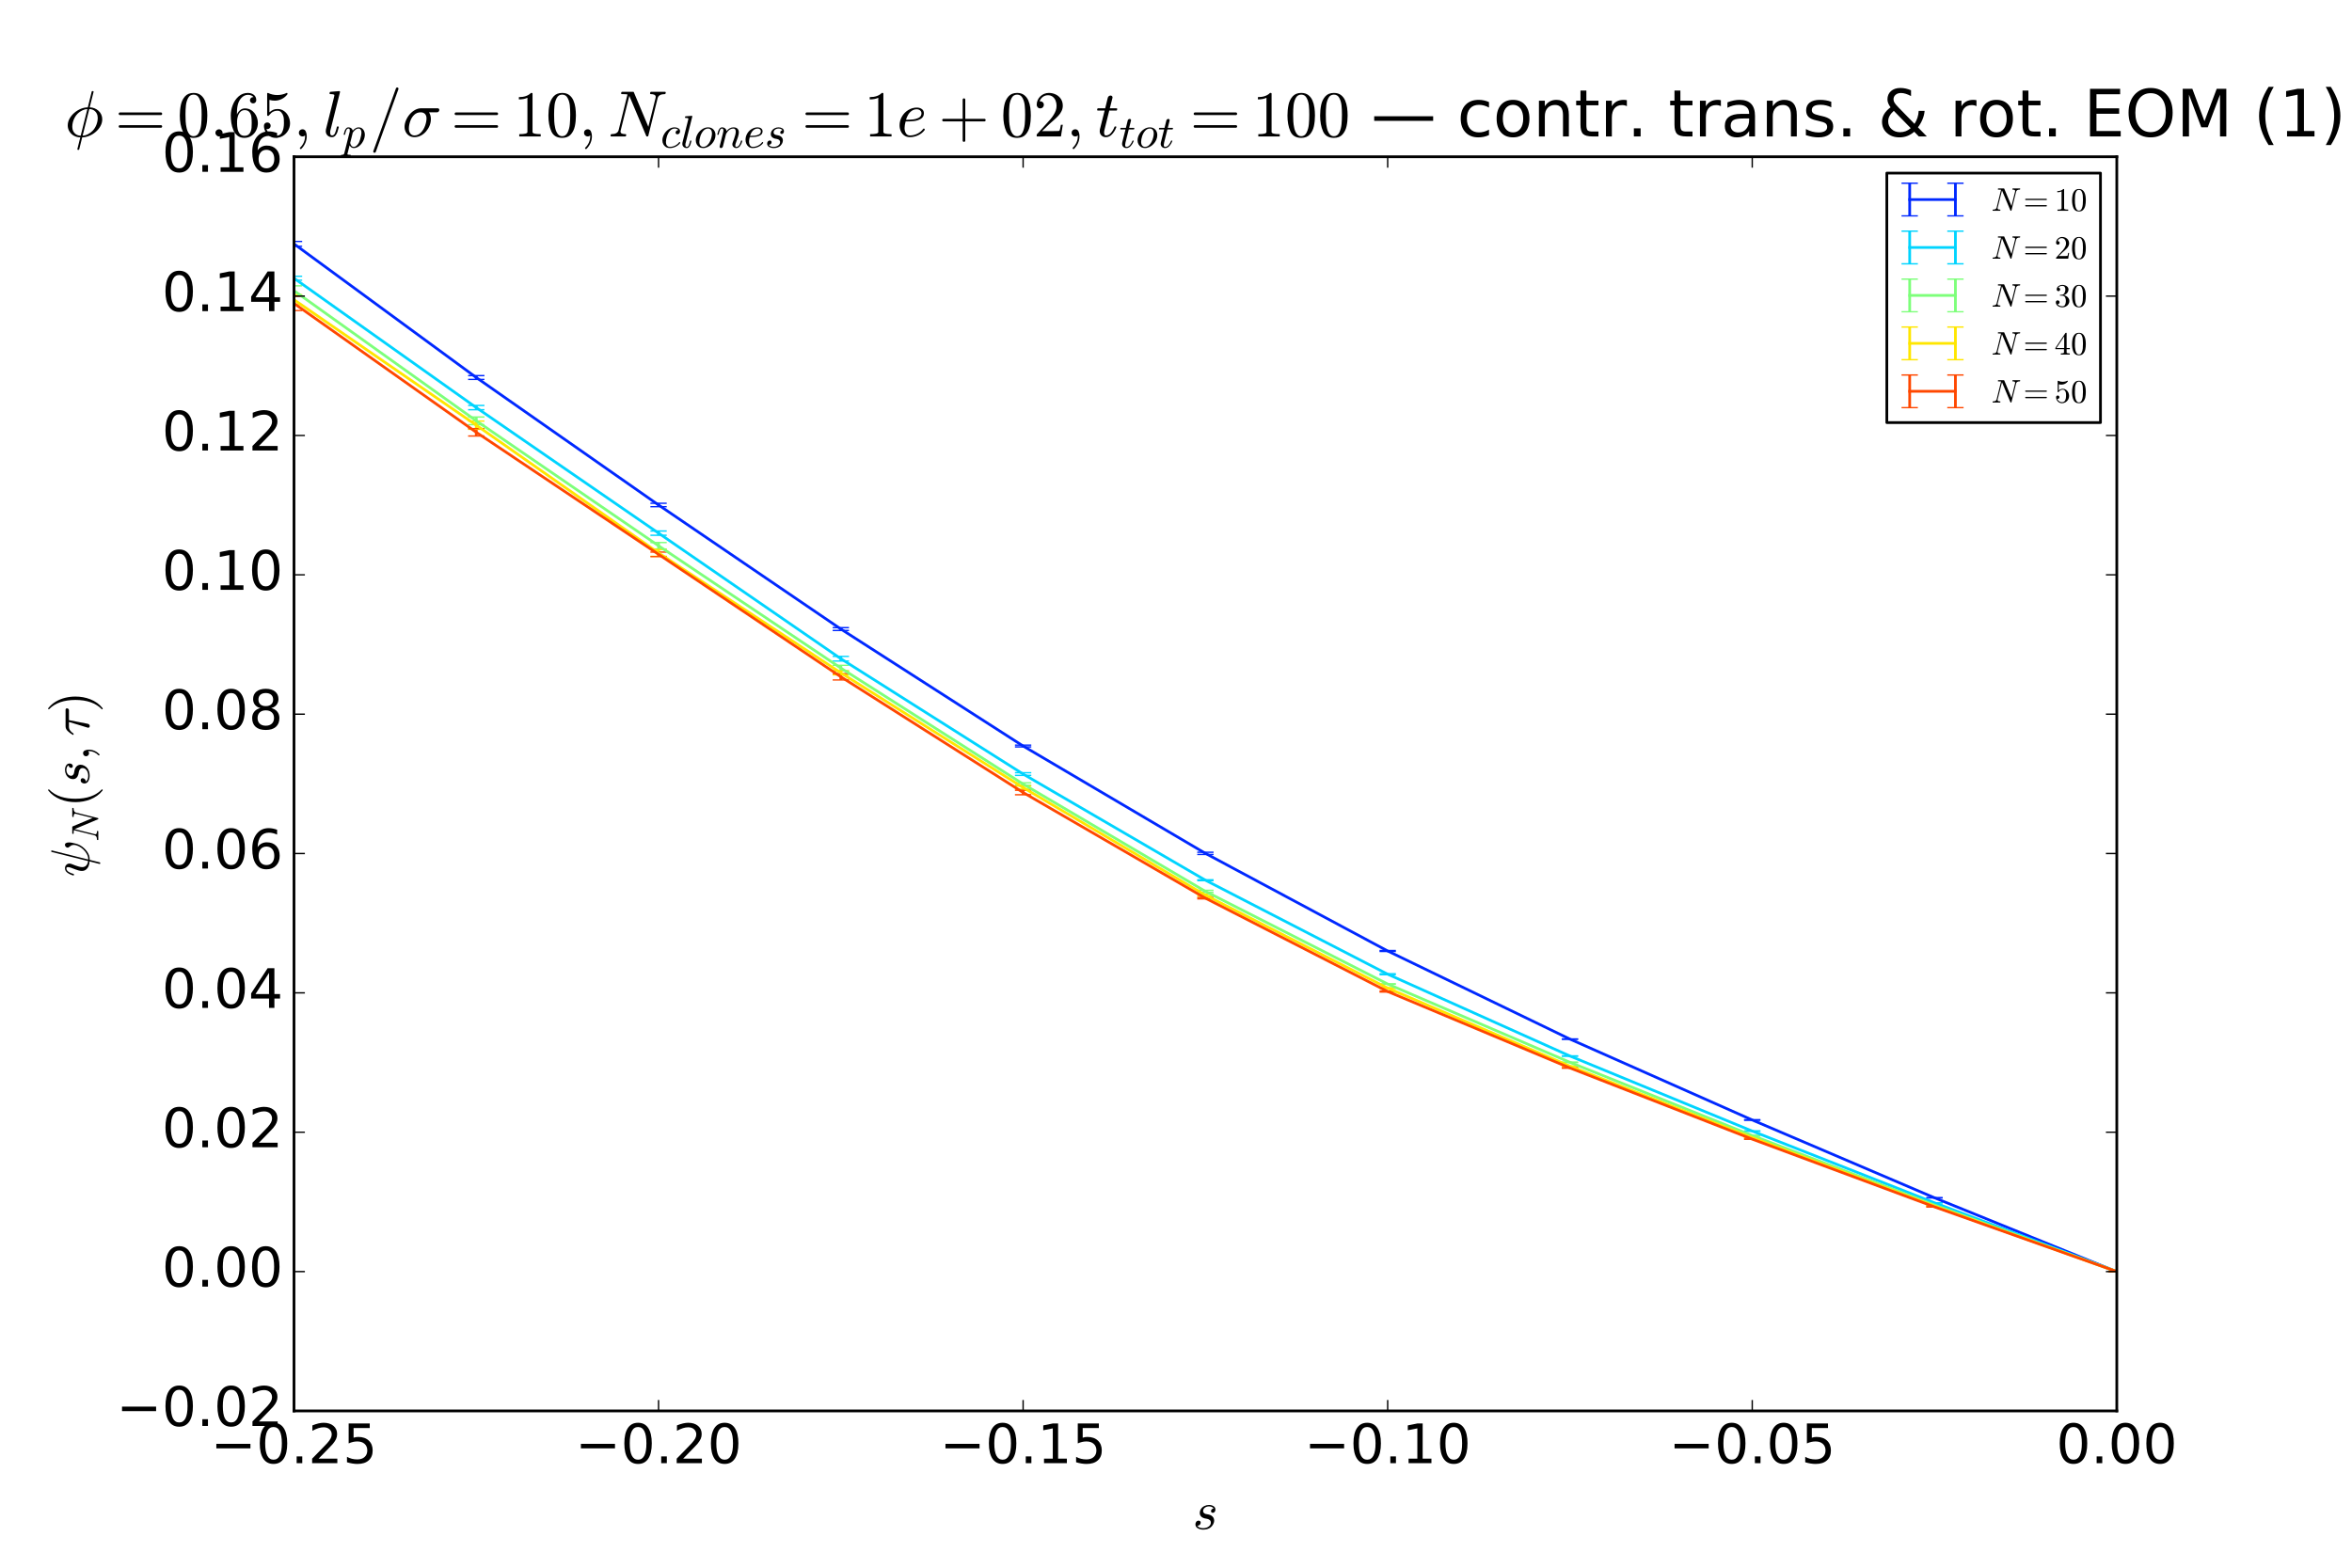 <?xml version="1.0" encoding="utf-8" standalone="no"?>
<!DOCTYPE svg PUBLIC "-//W3C//DTD SVG 1.1//EN"
  "http://www.w3.org/Graphics/SVG/1.1/DTD/svg11.dtd">
<!-- Created with matplotlib (https://matplotlib.org/) -->
<svg height="576pt" version="1.1" viewBox="0 0 864 576" width="864pt" xmlns="http://www.w3.org/2000/svg" xmlns:xlink="http://www.w3.org/1999/xlink">
 <defs>
  <style type="text/css">
*{stroke-linecap:butt;stroke-linejoin:round;}
  </style>
 </defs>
 <g id="figure_1">
  <g id="patch_1">
   <path d="M 0 576 
L 864 576 
L 864 0 
L 0 0 
z
" style="fill:#ffffff;"/>
  </g>
  <g id="axes_1">
   <g id="patch_2">
    <path d="M 108 518.4 
L 777.6 518.4 
L 777.6 57.6 
L 108 57.6 
z
" style="fill:#ffffff;"/>
   </g>
   <g id="LineCollection_1">
    <path clip-path="url(#peb7f7f2608)" d="M 108 90.493 
L 108 88.714 
" style="fill:none;stroke:#0028ff;"/>
    <path clip-path="url(#peb7f7f2608)" d="M 174.96 139.407 
L 174.96 138.015 
" style="fill:none;stroke:#0028ff;"/>
    <path clip-path="url(#peb7f7f2608)" d="M 241.92 186.177 
L 241.92 184.91 
" style="fill:none;stroke:#0028ff;"/>
    <path clip-path="url(#peb7f7f2608)" d="M 308.88 231.639 
L 308.88 230.606 
" style="fill:none;stroke:#0028ff;"/>
    <path clip-path="url(#peb7f7f2608)" d="M 375.84 274.433 
L 375.84 273.772 
" style="fill:none;stroke:#0028ff;"/>
    <path clip-path="url(#peb7f7f2608)" d="M 442.8 313.954 
L 442.8 313.134 
" style="fill:none;stroke:#0028ff;"/>
    <path clip-path="url(#peb7f7f2608)" d="M 509.76 349.586 
L 509.76 349.232 
" style="fill:none;stroke:#0028ff;"/>
    <path clip-path="url(#peb7f7f2608)" d="M 576.72 381.868 
L 576.72 381.712 
" style="fill:none;stroke:#0028ff;"/>
    <path clip-path="url(#peb7f7f2608)" d="M 643.68 411.612 
L 643.68 411.398 
" style="fill:none;stroke:#0028ff;"/>
    <path clip-path="url(#peb7f7f2608)" d="M 710.64 440.135 
L 710.64 440.057 
" style="fill:none;stroke:#0028ff;"/>
    <path clip-path="url(#peb7f7f2608)" d="M 777.6 467.269 
L 777.6 467.237 
" style="fill:none;stroke:#0028ff;"/>
   </g>
   <g id="LineCollection_2">
    <path clip-path="url(#peb7f7f2608)" d="M 108 102.956 
L 108 101.5 
" style="fill:none;stroke:#00d4ff;"/>
    <path clip-path="url(#peb7f7f2608)" d="M 174.96 150.548 
L 174.96 148.97 
" style="fill:none;stroke:#00d4ff;"/>
    <path clip-path="url(#peb7f7f2608)" d="M 241.92 196.672 
L 241.92 195.1 
" style="fill:none;stroke:#00d4ff;"/>
    <path clip-path="url(#peb7f7f2608)" d="M 308.88 242.876 
L 308.88 241.173 
" style="fill:none;stroke:#00d4ff;"/>
    <path clip-path="url(#peb7f7f2608)" d="M 375.84 284.893 
L 375.84 283.909 
" style="fill:none;stroke:#00d4ff;"/>
    <path clip-path="url(#peb7f7f2608)" d="M 442.8 323.57 
L 442.8 323.24 
" style="fill:none;stroke:#00d4ff;"/>
    <path clip-path="url(#peb7f7f2608)" d="M 509.76 358.129 
L 509.76 357.75 
" style="fill:none;stroke:#00d4ff;"/>
    <path clip-path="url(#peb7f7f2608)" d="M 576.72 388.082 
L 576.72 387.935 
" style="fill:none;stroke:#00d4ff;"/>
    <path clip-path="url(#peb7f7f2608)" d="M 643.68 415.658 
L 643.68 415.507 
" style="fill:none;stroke:#00d4ff;"/>
    <path clip-path="url(#peb7f7f2608)" d="M 710.64 441.952 
L 710.64 441.921 
" style="fill:none;stroke:#00d4ff;"/>
    <path clip-path="url(#peb7f7f2608)" d="M 777.6 467.219 
L 777.6 467.208 
" style="fill:none;stroke:#00d4ff;"/>
   </g>
   <g id="LineCollection_3">
    <path clip-path="url(#peb7f7f2608)" d="M 108 108.61 
L 108 105.018 
" style="fill:none;stroke:#7dff7a;"/>
    <path clip-path="url(#peb7f7f2608)" d="M 174.96 156.03 
L 174.96 153.216 
" style="fill:none;stroke:#7dff7a;"/>
    <path clip-path="url(#peb7f7f2608)" d="M 241.92 201.714 
L 241.92 199.335 
" style="fill:none;stroke:#7dff7a;"/>
    <path clip-path="url(#peb7f7f2608)" d="M 308.88 246.479 
L 308.88 244.444 
" style="fill:none;stroke:#7dff7a;"/>
    <path clip-path="url(#peb7f7f2608)" d="M 375.84 288.531 
L 375.84 287.621 
" style="fill:none;stroke:#7dff7a;"/>
    <path clip-path="url(#peb7f7f2608)" d="M 442.8 327.881 
L 442.8 327.122 
" style="fill:none;stroke:#7dff7a;"/>
    <path clip-path="url(#peb7f7f2608)" d="M 509.76 361.633 
L 509.76 361.462 
" style="fill:none;stroke:#7dff7a;"/>
    <path clip-path="url(#peb7f7f2608)" d="M 576.72 390.423 
L 576.72 390.227 
" style="fill:none;stroke:#7dff7a;"/>
    <path clip-path="url(#peb7f7f2608)" d="M 643.68 417.258 
L 643.68 417.158 
" style="fill:none;stroke:#7dff7a;"/>
    <path clip-path="url(#peb7f7f2608)" d="M 710.64 442.777 
L 710.64 442.736 
" style="fill:none;stroke:#7dff7a;"/>
    <path clip-path="url(#peb7f7f2608)" d="M 777.6 467.222 
L 777.6 467.211 
" style="fill:none;stroke:#7dff7a;"/>
   </g>
   <g id="LineCollection_4">
    <path clip-path="url(#peb7f7f2608)" d="M 108 111.955 
L 108 108.301 
" style="fill:none;stroke:#ffe600;"/>
    <path clip-path="url(#peb7f7f2608)" d="M 174.96 157.74 
L 174.96 154.709 
" style="fill:none;stroke:#ffe600;"/>
    <path clip-path="url(#peb7f7f2608)" d="M 241.92 204.413 
L 241.92 201.903 
" style="fill:none;stroke:#ffe600;"/>
    <path clip-path="url(#peb7f7f2608)" d="M 308.88 247.951 
L 308.88 246.49 
" style="fill:none;stroke:#ffe600;"/>
    <path clip-path="url(#peb7f7f2608)" d="M 375.84 289.932 
L 375.84 288.816 
" style="fill:none;stroke:#ffe600;"/>
    <path clip-path="url(#peb7f7f2608)" d="M 442.8 329.234 
L 442.8 328.581 
" style="fill:none;stroke:#ffe600;"/>
    <path clip-path="url(#peb7f7f2608)" d="M 509.76 363.174 
L 509.76 362.91 
" style="fill:none;stroke:#ffe600;"/>
    <path clip-path="url(#peb7f7f2608)" d="M 576.72 391.826 
L 576.72 391.644 
" style="fill:none;stroke:#ffe600;"/>
    <path clip-path="url(#peb7f7f2608)" d="M 643.68 418.029 
L 643.68 417.927 
" style="fill:none;stroke:#ffe600;"/>
    <path clip-path="url(#peb7f7f2608)" d="M 710.64 443.206 
L 710.64 443.146 
" style="fill:none;stroke:#ffe600;"/>
    <path clip-path="url(#peb7f7f2608)" d="M 777.6 467.216 
L 777.6 467.208 
" style="fill:none;stroke:#ffe600;"/>
   </g>
   <g id="LineCollection_5">
    <path clip-path="url(#peb7f7f2608)" d="M 108 114.104 
L 108 108.847 
" style="fill:none;stroke:#ff4700;"/>
    <path clip-path="url(#peb7f7f2608)" d="M 174.96 160.19 
L 174.96 157.472 
" style="fill:none;stroke:#ff4700;"/>
    <path clip-path="url(#peb7f7f2608)" d="M 241.92 204.516 
L 241.92 202.841 
" style="fill:none;stroke:#ff4700;"/>
    <path clip-path="url(#peb7f7f2608)" d="M 308.88 249.836 
L 308.88 247.502 
" style="fill:none;stroke:#ff4700;"/>
    <path clip-path="url(#peb7f7f2608)" d="M 375.84 292.009 
L 375.84 290.354 
" style="fill:none;stroke:#ff4700;"/>
    <path clip-path="url(#peb7f7f2608)" d="M 442.8 330.249 
L 442.8 329.767 
" style="fill:none;stroke:#ff4700;"/>
    <path clip-path="url(#peb7f7f2608)" d="M 509.76 364.487 
L 509.76 364.114 
" style="fill:none;stroke:#ff4700;"/>
    <path clip-path="url(#peb7f7f2608)" d="M 576.72 392.496 
L 576.72 392.289 
" style="fill:none;stroke:#ff4700;"/>
    <path clip-path="url(#peb7f7f2608)" d="M 643.68 418.594 
L 643.68 418.502 
" style="fill:none;stroke:#ff4700;"/>
    <path clip-path="url(#peb7f7f2608)" d="M 710.64 443.47 
L 710.64 443.408 
" style="fill:none;stroke:#ff4700;"/>
    <path clip-path="url(#peb7f7f2608)" d="M 777.6 467.205 
L 777.6 467.203 
" style="fill:none;stroke:#ff4700;"/>
   </g>
   <g id="line2d_1">
    <defs>
     <path d="M 3 0 
L -3 -0 
" id="m38f4e0f256" style="stroke:#0028ff;stroke-width:0.5;"/>
    </defs>
    <g clip-path="url(#peb7f7f2608)">
     <use style="fill:#0028ff;stroke:#0028ff;stroke-width:0.5;" x="108" xlink:href="#m38f4e0f256" y="90.493"/>
     <use style="fill:#0028ff;stroke:#0028ff;stroke-width:0.5;" x="174.96" xlink:href="#m38f4e0f256" y="139.407"/>
     <use style="fill:#0028ff;stroke:#0028ff;stroke-width:0.5;" x="241.92" xlink:href="#m38f4e0f256" y="186.177"/>
     <use style="fill:#0028ff;stroke:#0028ff;stroke-width:0.5;" x="308.88" xlink:href="#m38f4e0f256" y="231.639"/>
     <use style="fill:#0028ff;stroke:#0028ff;stroke-width:0.5;" x="375.84" xlink:href="#m38f4e0f256" y="274.433"/>
     <use style="fill:#0028ff;stroke:#0028ff;stroke-width:0.5;" x="442.8" xlink:href="#m38f4e0f256" y="313.954"/>
     <use style="fill:#0028ff;stroke:#0028ff;stroke-width:0.5;" x="509.76" xlink:href="#m38f4e0f256" y="349.586"/>
     <use style="fill:#0028ff;stroke:#0028ff;stroke-width:0.5;" x="576.72" xlink:href="#m38f4e0f256" y="381.868"/>
     <use style="fill:#0028ff;stroke:#0028ff;stroke-width:0.5;" x="643.68" xlink:href="#m38f4e0f256" y="411.612"/>
     <use style="fill:#0028ff;stroke:#0028ff;stroke-width:0.5;" x="710.64" xlink:href="#m38f4e0f256" y="440.135"/>
     <use style="fill:#0028ff;stroke:#0028ff;stroke-width:0.5;" x="777.6" xlink:href="#m38f4e0f256" y="467.269"/>
    </g>
   </g>
   <g id="line2d_2">
    <g clip-path="url(#peb7f7f2608)">
     <use style="fill:#0028ff;stroke:#0028ff;stroke-width:0.5;" x="108" xlink:href="#m38f4e0f256" y="88.714"/>
     <use style="fill:#0028ff;stroke:#0028ff;stroke-width:0.5;" x="174.96" xlink:href="#m38f4e0f256" y="138.015"/>
     <use style="fill:#0028ff;stroke:#0028ff;stroke-width:0.5;" x="241.92" xlink:href="#m38f4e0f256" y="184.91"/>
     <use style="fill:#0028ff;stroke:#0028ff;stroke-width:0.5;" x="308.88" xlink:href="#m38f4e0f256" y="230.606"/>
     <use style="fill:#0028ff;stroke:#0028ff;stroke-width:0.5;" x="375.84" xlink:href="#m38f4e0f256" y="273.772"/>
     <use style="fill:#0028ff;stroke:#0028ff;stroke-width:0.5;" x="442.8" xlink:href="#m38f4e0f256" y="313.134"/>
     <use style="fill:#0028ff;stroke:#0028ff;stroke-width:0.5;" x="509.76" xlink:href="#m38f4e0f256" y="349.232"/>
     <use style="fill:#0028ff;stroke:#0028ff;stroke-width:0.5;" x="576.72" xlink:href="#m38f4e0f256" y="381.712"/>
     <use style="fill:#0028ff;stroke:#0028ff;stroke-width:0.5;" x="643.68" xlink:href="#m38f4e0f256" y="411.398"/>
     <use style="fill:#0028ff;stroke:#0028ff;stroke-width:0.5;" x="710.64" xlink:href="#m38f4e0f256" y="440.057"/>
     <use style="fill:#0028ff;stroke:#0028ff;stroke-width:0.5;" x="777.6" xlink:href="#m38f4e0f256" y="467.237"/>
    </g>
   </g>
   <g id="line2d_3">
    <defs>
     <path d="M 3 0 
L -3 -0 
" id="m97e1d3f0dd" style="stroke:#00d4ff;stroke-width:0.5;"/>
    </defs>
    <g clip-path="url(#peb7f7f2608)">
     <use style="fill:#00d4ff;stroke:#00d4ff;stroke-width:0.5;" x="108" xlink:href="#m97e1d3f0dd" y="102.956"/>
     <use style="fill:#00d4ff;stroke:#00d4ff;stroke-width:0.5;" x="174.96" xlink:href="#m97e1d3f0dd" y="150.548"/>
     <use style="fill:#00d4ff;stroke:#00d4ff;stroke-width:0.5;" x="241.92" xlink:href="#m97e1d3f0dd" y="196.672"/>
     <use style="fill:#00d4ff;stroke:#00d4ff;stroke-width:0.5;" x="308.88" xlink:href="#m97e1d3f0dd" y="242.876"/>
     <use style="fill:#00d4ff;stroke:#00d4ff;stroke-width:0.5;" x="375.84" xlink:href="#m97e1d3f0dd" y="284.893"/>
     <use style="fill:#00d4ff;stroke:#00d4ff;stroke-width:0.5;" x="442.8" xlink:href="#m97e1d3f0dd" y="323.57"/>
     <use style="fill:#00d4ff;stroke:#00d4ff;stroke-width:0.5;" x="509.76" xlink:href="#m97e1d3f0dd" y="358.129"/>
     <use style="fill:#00d4ff;stroke:#00d4ff;stroke-width:0.5;" x="576.72" xlink:href="#m97e1d3f0dd" y="388.082"/>
     <use style="fill:#00d4ff;stroke:#00d4ff;stroke-width:0.5;" x="643.68" xlink:href="#m97e1d3f0dd" y="415.658"/>
     <use style="fill:#00d4ff;stroke:#00d4ff;stroke-width:0.5;" x="710.64" xlink:href="#m97e1d3f0dd" y="441.952"/>
     <use style="fill:#00d4ff;stroke:#00d4ff;stroke-width:0.5;" x="777.6" xlink:href="#m97e1d3f0dd" y="467.219"/>
    </g>
   </g>
   <g id="line2d_4">
    <g clip-path="url(#peb7f7f2608)">
     <use style="fill:#00d4ff;stroke:#00d4ff;stroke-width:0.5;" x="108" xlink:href="#m97e1d3f0dd" y="101.5"/>
     <use style="fill:#00d4ff;stroke:#00d4ff;stroke-width:0.5;" x="174.96" xlink:href="#m97e1d3f0dd" y="148.97"/>
     <use style="fill:#00d4ff;stroke:#00d4ff;stroke-width:0.5;" x="241.92" xlink:href="#m97e1d3f0dd" y="195.1"/>
     <use style="fill:#00d4ff;stroke:#00d4ff;stroke-width:0.5;" x="308.88" xlink:href="#m97e1d3f0dd" y="241.173"/>
     <use style="fill:#00d4ff;stroke:#00d4ff;stroke-width:0.5;" x="375.84" xlink:href="#m97e1d3f0dd" y="283.909"/>
     <use style="fill:#00d4ff;stroke:#00d4ff;stroke-width:0.5;" x="442.8" xlink:href="#m97e1d3f0dd" y="323.24"/>
     <use style="fill:#00d4ff;stroke:#00d4ff;stroke-width:0.5;" x="509.76" xlink:href="#m97e1d3f0dd" y="357.75"/>
     <use style="fill:#00d4ff;stroke:#00d4ff;stroke-width:0.5;" x="576.72" xlink:href="#m97e1d3f0dd" y="387.935"/>
     <use style="fill:#00d4ff;stroke:#00d4ff;stroke-width:0.5;" x="643.68" xlink:href="#m97e1d3f0dd" y="415.507"/>
     <use style="fill:#00d4ff;stroke:#00d4ff;stroke-width:0.5;" x="710.64" xlink:href="#m97e1d3f0dd" y="441.921"/>
     <use style="fill:#00d4ff;stroke:#00d4ff;stroke-width:0.5;" x="777.6" xlink:href="#m97e1d3f0dd" y="467.208"/>
    </g>
   </g>
   <g id="line2d_5">
    <defs>
     <path d="M 3 0 
L -3 -0 
" id="m20be7165d0" style="stroke:#7dff7a;stroke-width:0.5;"/>
    </defs>
    <g clip-path="url(#peb7f7f2608)">
     <use style="fill:#7dff7a;stroke:#7dff7a;stroke-width:0.5;" x="108" xlink:href="#m20be7165d0" y="108.61"/>
     <use style="fill:#7dff7a;stroke:#7dff7a;stroke-width:0.5;" x="174.96" xlink:href="#m20be7165d0" y="156.03"/>
     <use style="fill:#7dff7a;stroke:#7dff7a;stroke-width:0.5;" x="241.92" xlink:href="#m20be7165d0" y="201.714"/>
     <use style="fill:#7dff7a;stroke:#7dff7a;stroke-width:0.5;" x="308.88" xlink:href="#m20be7165d0" y="246.479"/>
     <use style="fill:#7dff7a;stroke:#7dff7a;stroke-width:0.5;" x="375.84" xlink:href="#m20be7165d0" y="288.531"/>
     <use style="fill:#7dff7a;stroke:#7dff7a;stroke-width:0.5;" x="442.8" xlink:href="#m20be7165d0" y="327.881"/>
     <use style="fill:#7dff7a;stroke:#7dff7a;stroke-width:0.5;" x="509.76" xlink:href="#m20be7165d0" y="361.633"/>
     <use style="fill:#7dff7a;stroke:#7dff7a;stroke-width:0.5;" x="576.72" xlink:href="#m20be7165d0" y="390.423"/>
     <use style="fill:#7dff7a;stroke:#7dff7a;stroke-width:0.5;" x="643.68" xlink:href="#m20be7165d0" y="417.258"/>
     <use style="fill:#7dff7a;stroke:#7dff7a;stroke-width:0.5;" x="710.64" xlink:href="#m20be7165d0" y="442.777"/>
     <use style="fill:#7dff7a;stroke:#7dff7a;stroke-width:0.5;" x="777.6" xlink:href="#m20be7165d0" y="467.222"/>
    </g>
   </g>
   <g id="line2d_6">
    <g clip-path="url(#peb7f7f2608)">
     <use style="fill:#7dff7a;stroke:#7dff7a;stroke-width:0.5;" x="108" xlink:href="#m20be7165d0" y="105.018"/>
     <use style="fill:#7dff7a;stroke:#7dff7a;stroke-width:0.5;" x="174.96" xlink:href="#m20be7165d0" y="153.216"/>
     <use style="fill:#7dff7a;stroke:#7dff7a;stroke-width:0.5;" x="241.92" xlink:href="#m20be7165d0" y="199.335"/>
     <use style="fill:#7dff7a;stroke:#7dff7a;stroke-width:0.5;" x="308.88" xlink:href="#m20be7165d0" y="244.444"/>
     <use style="fill:#7dff7a;stroke:#7dff7a;stroke-width:0.5;" x="375.84" xlink:href="#m20be7165d0" y="287.621"/>
     <use style="fill:#7dff7a;stroke:#7dff7a;stroke-width:0.5;" x="442.8" xlink:href="#m20be7165d0" y="327.122"/>
     <use style="fill:#7dff7a;stroke:#7dff7a;stroke-width:0.5;" x="509.76" xlink:href="#m20be7165d0" y="361.462"/>
     <use style="fill:#7dff7a;stroke:#7dff7a;stroke-width:0.5;" x="576.72" xlink:href="#m20be7165d0" y="390.227"/>
     <use style="fill:#7dff7a;stroke:#7dff7a;stroke-width:0.5;" x="643.68" xlink:href="#m20be7165d0" y="417.158"/>
     <use style="fill:#7dff7a;stroke:#7dff7a;stroke-width:0.5;" x="710.64" xlink:href="#m20be7165d0" y="442.736"/>
     <use style="fill:#7dff7a;stroke:#7dff7a;stroke-width:0.5;" x="777.6" xlink:href="#m20be7165d0" y="467.211"/>
    </g>
   </g>
   <g id="line2d_7">
    <defs>
     <path d="M 3 0 
L -3 -0 
" id="med351c1d63" style="stroke:#ffe600;stroke-width:0.5;"/>
    </defs>
    <g clip-path="url(#peb7f7f2608)">
     <use style="fill:#ffe600;stroke:#ffe600;stroke-width:0.5;" x="108" xlink:href="#med351c1d63" y="111.955"/>
     <use style="fill:#ffe600;stroke:#ffe600;stroke-width:0.5;" x="174.96" xlink:href="#med351c1d63" y="157.74"/>
     <use style="fill:#ffe600;stroke:#ffe600;stroke-width:0.5;" x="241.92" xlink:href="#med351c1d63" y="204.413"/>
     <use style="fill:#ffe600;stroke:#ffe600;stroke-width:0.5;" x="308.88" xlink:href="#med351c1d63" y="247.951"/>
     <use style="fill:#ffe600;stroke:#ffe600;stroke-width:0.5;" x="375.84" xlink:href="#med351c1d63" y="289.932"/>
     <use style="fill:#ffe600;stroke:#ffe600;stroke-width:0.5;" x="442.8" xlink:href="#med351c1d63" y="329.234"/>
     <use style="fill:#ffe600;stroke:#ffe600;stroke-width:0.5;" x="509.76" xlink:href="#med351c1d63" y="363.174"/>
     <use style="fill:#ffe600;stroke:#ffe600;stroke-width:0.5;" x="576.72" xlink:href="#med351c1d63" y="391.826"/>
     <use style="fill:#ffe600;stroke:#ffe600;stroke-width:0.5;" x="643.68" xlink:href="#med351c1d63" y="418.029"/>
     <use style="fill:#ffe600;stroke:#ffe600;stroke-width:0.5;" x="710.64" xlink:href="#med351c1d63" y="443.206"/>
     <use style="fill:#ffe600;stroke:#ffe600;stroke-width:0.5;" x="777.6" xlink:href="#med351c1d63" y="467.216"/>
    </g>
   </g>
   <g id="line2d_8">
    <g clip-path="url(#peb7f7f2608)">
     <use style="fill:#ffe600;stroke:#ffe600;stroke-width:0.5;" x="108" xlink:href="#med351c1d63" y="108.301"/>
     <use style="fill:#ffe600;stroke:#ffe600;stroke-width:0.5;" x="174.96" xlink:href="#med351c1d63" y="154.709"/>
     <use style="fill:#ffe600;stroke:#ffe600;stroke-width:0.5;" x="241.92" xlink:href="#med351c1d63" y="201.903"/>
     <use style="fill:#ffe600;stroke:#ffe600;stroke-width:0.5;" x="308.88" xlink:href="#med351c1d63" y="246.49"/>
     <use style="fill:#ffe600;stroke:#ffe600;stroke-width:0.5;" x="375.84" xlink:href="#med351c1d63" y="288.816"/>
     <use style="fill:#ffe600;stroke:#ffe600;stroke-width:0.5;" x="442.8" xlink:href="#med351c1d63" y="328.581"/>
     <use style="fill:#ffe600;stroke:#ffe600;stroke-width:0.5;" x="509.76" xlink:href="#med351c1d63" y="362.91"/>
     <use style="fill:#ffe600;stroke:#ffe600;stroke-width:0.5;" x="576.72" xlink:href="#med351c1d63" y="391.644"/>
     <use style="fill:#ffe600;stroke:#ffe600;stroke-width:0.5;" x="643.68" xlink:href="#med351c1d63" y="417.927"/>
     <use style="fill:#ffe600;stroke:#ffe600;stroke-width:0.5;" x="710.64" xlink:href="#med351c1d63" y="443.146"/>
     <use style="fill:#ffe600;stroke:#ffe600;stroke-width:0.5;" x="777.6" xlink:href="#med351c1d63" y="467.208"/>
    </g>
   </g>
   <g id="line2d_9">
    <defs>
     <path d="M 3 0 
L -3 -0 
" id="m9d5d4709e5" style="stroke:#ff4700;stroke-width:0.5;"/>
    </defs>
    <g clip-path="url(#peb7f7f2608)">
     <use style="fill:#ff4700;stroke:#ff4700;stroke-width:0.5;" x="108" xlink:href="#m9d5d4709e5" y="114.104"/>
     <use style="fill:#ff4700;stroke:#ff4700;stroke-width:0.5;" x="174.96" xlink:href="#m9d5d4709e5" y="160.19"/>
     <use style="fill:#ff4700;stroke:#ff4700;stroke-width:0.5;" x="241.92" xlink:href="#m9d5d4709e5" y="204.516"/>
     <use style="fill:#ff4700;stroke:#ff4700;stroke-width:0.5;" x="308.88" xlink:href="#m9d5d4709e5" y="249.836"/>
     <use style="fill:#ff4700;stroke:#ff4700;stroke-width:0.5;" x="375.84" xlink:href="#m9d5d4709e5" y="292.009"/>
     <use style="fill:#ff4700;stroke:#ff4700;stroke-width:0.5;" x="442.8" xlink:href="#m9d5d4709e5" y="330.249"/>
     <use style="fill:#ff4700;stroke:#ff4700;stroke-width:0.5;" x="509.76" xlink:href="#m9d5d4709e5" y="364.487"/>
     <use style="fill:#ff4700;stroke:#ff4700;stroke-width:0.5;" x="576.72" xlink:href="#m9d5d4709e5" y="392.496"/>
     <use style="fill:#ff4700;stroke:#ff4700;stroke-width:0.5;" x="643.68" xlink:href="#m9d5d4709e5" y="418.594"/>
     <use style="fill:#ff4700;stroke:#ff4700;stroke-width:0.5;" x="710.64" xlink:href="#m9d5d4709e5" y="443.47"/>
     <use style="fill:#ff4700;stroke:#ff4700;stroke-width:0.5;" x="777.6" xlink:href="#m9d5d4709e5" y="467.205"/>
    </g>
   </g>
   <g id="line2d_10">
    <g clip-path="url(#peb7f7f2608)">
     <use style="fill:#ff4700;stroke:#ff4700;stroke-width:0.5;" x="108" xlink:href="#m9d5d4709e5" y="108.847"/>
     <use style="fill:#ff4700;stroke:#ff4700;stroke-width:0.5;" x="174.96" xlink:href="#m9d5d4709e5" y="157.472"/>
     <use style="fill:#ff4700;stroke:#ff4700;stroke-width:0.5;" x="241.92" xlink:href="#m9d5d4709e5" y="202.841"/>
     <use style="fill:#ff4700;stroke:#ff4700;stroke-width:0.5;" x="308.88" xlink:href="#m9d5d4709e5" y="247.502"/>
     <use style="fill:#ff4700;stroke:#ff4700;stroke-width:0.5;" x="375.84" xlink:href="#m9d5d4709e5" y="290.354"/>
     <use style="fill:#ff4700;stroke:#ff4700;stroke-width:0.5;" x="442.8" xlink:href="#m9d5d4709e5" y="329.767"/>
     <use style="fill:#ff4700;stroke:#ff4700;stroke-width:0.5;" x="509.76" xlink:href="#m9d5d4709e5" y="364.114"/>
     <use style="fill:#ff4700;stroke:#ff4700;stroke-width:0.5;" x="576.72" xlink:href="#m9d5d4709e5" y="392.289"/>
     <use style="fill:#ff4700;stroke:#ff4700;stroke-width:0.5;" x="643.68" xlink:href="#m9d5d4709e5" y="418.502"/>
     <use style="fill:#ff4700;stroke:#ff4700;stroke-width:0.5;" x="710.64" xlink:href="#m9d5d4709e5" y="443.408"/>
     <use style="fill:#ff4700;stroke:#ff4700;stroke-width:0.5;" x="777.6" xlink:href="#m9d5d4709e5" y="467.203"/>
    </g>
   </g>
   <g id="line2d_11">
    <path clip-path="url(#peb7f7f2608)" d="M 108 89.604 
L 174.96 138.711 
L 241.92 185.544 
L 308.88 231.123 
L 375.84 274.103 
L 442.8 313.544 
L 509.76 349.409 
L 576.72 381.79 
L 643.68 411.505 
L 710.64 440.096 
L 777.6 467.253 
" style="fill:none;stroke:#0028ff;stroke-linecap:square;"/>
   </g>
   <g id="line2d_12">
    <path clip-path="url(#peb7f7f2608)" d="M 108 102.228 
L 174.96 149.759 
L 241.92 195.886 
L 308.88 242.025 
L 375.84 284.401 
L 442.8 323.405 
L 509.76 357.939 
L 576.72 388.009 
L 643.68 415.582 
L 710.64 441.936 
L 777.6 467.213 
" style="fill:none;stroke:#00d4ff;stroke-linecap:square;"/>
   </g>
   <g id="line2d_13">
    <path clip-path="url(#peb7f7f2608)" d="M 108 106.814 
L 174.96 154.623 
L 241.92 200.524 
L 308.88 245.462 
L 375.84 288.076 
L 442.8 327.501 
L 509.76 361.547 
L 576.72 390.325 
L 643.68 417.208 
L 710.64 442.756 
L 777.6 467.216 
" style="fill:none;stroke:#7dff7a;stroke-linecap:square;"/>
   </g>
   <g id="line2d_14">
    <path clip-path="url(#peb7f7f2608)" d="M 108 110.128 
L 174.96 156.225 
L 241.92 203.158 
L 308.88 247.22 
L 375.84 289.374 
L 442.8 328.908 
L 509.76 363.042 
L 576.72 391.735 
L 643.68 417.978 
L 710.64 443.176 
L 777.6 467.212 
" style="fill:none;stroke:#ffe600;stroke-linecap:square;"/>
   </g>
   <g id="line2d_15">
    <path clip-path="url(#peb7f7f2608)" d="M 108 111.475 
L 174.96 158.831 
L 241.92 203.678 
L 308.88 248.669 
L 375.84 291.182 
L 442.8 330.008 
L 509.76 364.3 
L 576.72 392.393 
L 643.68 418.548 
L 710.64 443.439 
L 777.6 467.204 
" style="fill:none;stroke:#ff4700;stroke-linecap:square;"/>
   </g>
   <g id="patch_3">
    <path d="M 108 518.4 
L 108 57.6 
" style="fill:none;stroke:#000000;stroke-linecap:square;stroke-linejoin:miter;"/>
   </g>
   <g id="patch_4">
    <path d="M 777.6 518.4 
L 777.6 57.6 
" style="fill:none;stroke:#000000;stroke-linecap:square;stroke-linejoin:miter;"/>
   </g>
   <g id="patch_5">
    <path d="M 108 518.4 
L 777.6 518.4 
" style="fill:none;stroke:#000000;stroke-linecap:square;stroke-linejoin:miter;"/>
   </g>
   <g id="patch_6">
    <path d="M 108 57.6 
L 777.6 57.6 
" style="fill:none;stroke:#000000;stroke-linecap:square;stroke-linejoin:miter;"/>
   </g>
   <g id="matplotlib.axis_1">
    <g id="xtick_1">
     <g id="line2d_16">
      <defs>
       <path d="M 0 0 
L 0 -4 
" id="m1c068403c9" style="stroke:#000000;stroke-width:0.5;"/>
      </defs>
      <g>
       <use style="stroke:#000000;stroke-width:0.5;" x="108" xlink:href="#m1c068403c9" y="518.4"/>
      </g>
     </g>
     <g id="line2d_17">
      <defs>
       <path d="M 0 0 
L 0 4 
" id="m04436dd11b" style="stroke:#000000;stroke-width:0.5;"/>
      </defs>
      <g>
       <use style="stroke:#000000;stroke-width:0.5;" x="108" xlink:href="#m04436dd11b" y="57.6"/>
      </g>
     </g>
     <g id="text_1">
      <!-- −0.25 -->
      <defs>
       <path d="M 10.594 35.5 
L 73.188 35.5 
L 73.188 27.203 
L 10.594 27.203 
z
" id="DejaVuSans-8722"/>
       <path d="M 31.781 66.406 
Q 24.172 66.406 20.328 58.906 
Q 16.5 51.422 16.5 36.375 
Q 16.5 21.391 20.328 13.891 
Q 24.172 6.391 31.781 6.391 
Q 39.453 6.391 43.281 13.891 
Q 47.125 21.391 47.125 36.375 
Q 47.125 51.422 43.281 58.906 
Q 39.453 66.406 31.781 66.406 
z
M 31.781 74.219 
Q 44.047 74.219 50.516 64.516 
Q 56.984 54.828 56.984 36.375 
Q 56.984 17.969 50.516 8.266 
Q 44.047 -1.422 31.781 -1.422 
Q 19.531 -1.422 13.062 8.266 
Q 6.594 17.969 6.594 36.375 
Q 6.594 54.828 13.062 64.516 
Q 19.531 74.219 31.781 74.219 
z
" id="DejaVuSans-48"/>
       <path d="M 10.688 12.406 
L 21 12.406 
L 21 0 
L 10.688 0 
z
" id="DejaVuSans-46"/>
       <path d="M 19.188 8.297 
L 53.609 8.297 
L 53.609 0 
L 7.328 0 
L 7.328 8.297 
Q 12.938 14.109 22.625 23.891 
Q 32.328 33.688 34.812 36.531 
Q 39.547 41.844 41.422 45.531 
Q 43.312 49.219 43.312 52.781 
Q 43.312 58.594 39.234 62.25 
Q 35.156 65.922 28.609 65.922 
Q 23.969 65.922 18.812 64.312 
Q 13.672 62.703 7.812 59.422 
L 7.812 69.391 
Q 13.766 71.781 18.938 73 
Q 24.125 74.219 28.422 74.219 
Q 39.75 74.219 46.484 68.547 
Q 53.219 62.891 53.219 53.422 
Q 53.219 48.922 51.531 44.891 
Q 49.859 40.875 45.406 35.406 
Q 44.188 33.984 37.641 27.219 
Q 31.109 20.453 19.188 8.297 
z
" id="DejaVuSans-50"/>
       <path d="M 10.797 72.906 
L 49.516 72.906 
L 49.516 64.594 
L 19.828 64.594 
L 19.828 46.734 
Q 21.969 47.469 24.109 47.828 
Q 26.266 48.188 28.422 48.188 
Q 40.625 48.188 47.75 41.5 
Q 54.891 34.812 54.891 23.391 
Q 54.891 11.625 47.562 5.094 
Q 40.234 -1.422 26.906 -1.422 
Q 22.312 -1.422 17.547 -0.641 
Q 12.797 0.141 7.719 1.703 
L 7.719 11.625 
Q 12.109 9.234 16.797 8.062 
Q 21.484 6.891 26.703 6.891 
Q 35.156 6.891 40.078 11.328 
Q 45.016 15.766 45.016 23.391 
Q 45.016 31 40.078 35.438 
Q 35.156 39.891 26.703 39.891 
Q 22.75 39.891 18.812 39.016 
Q 14.891 38.141 10.797 36.281 
z
" id="DejaVuSans-53"/>
      </defs>
      <g transform="translate(77.355 537.597)scale(0.2 -0.2)">
       <use xlink:href="#DejaVuSans-8722"/>
       <use x="83.789" xlink:href="#DejaVuSans-48"/>
       <use x="147.412" xlink:href="#DejaVuSans-46"/>
       <use x="179.199" xlink:href="#DejaVuSans-50"/>
       <use x="242.822" xlink:href="#DejaVuSans-53"/>
      </g>
     </g>
    </g>
    <g id="xtick_2">
     <g id="line2d_18">
      <g>
       <use style="stroke:#000000;stroke-width:0.5;" x="241.92" xlink:href="#m1c068403c9" y="518.4"/>
      </g>
     </g>
     <g id="line2d_19">
      <g>
       <use style="stroke:#000000;stroke-width:0.5;" x="241.92" xlink:href="#m04436dd11b" y="57.6"/>
      </g>
     </g>
     <g id="text_2">
      <!-- −0.20 -->
      <g transform="translate(211.275 537.597)scale(0.2 -0.2)">
       <use xlink:href="#DejaVuSans-8722"/>
       <use x="83.789" xlink:href="#DejaVuSans-48"/>
       <use x="147.412" xlink:href="#DejaVuSans-46"/>
       <use x="179.199" xlink:href="#DejaVuSans-50"/>
       <use x="242.822" xlink:href="#DejaVuSans-48"/>
      </g>
     </g>
    </g>
    <g id="xtick_3">
     <g id="line2d_20">
      <g>
       <use style="stroke:#000000;stroke-width:0.5;" x="375.84" xlink:href="#m1c068403c9" y="518.4"/>
      </g>
     </g>
     <g id="line2d_21">
      <g>
       <use style="stroke:#000000;stroke-width:0.5;" x="375.84" xlink:href="#m04436dd11b" y="57.6"/>
      </g>
     </g>
     <g id="text_3">
      <!-- −0.15 -->
      <defs>
       <path d="M 12.406 8.297 
L 28.516 8.297 
L 28.516 63.922 
L 10.984 60.406 
L 10.984 69.391 
L 28.422 72.906 
L 38.281 72.906 
L 38.281 8.297 
L 54.391 8.297 
L 54.391 0 
L 12.406 0 
z
" id="DejaVuSans-49"/>
      </defs>
      <g transform="translate(345.195 537.597)scale(0.2 -0.2)">
       <use xlink:href="#DejaVuSans-8722"/>
       <use x="83.789" xlink:href="#DejaVuSans-48"/>
       <use x="147.412" xlink:href="#DejaVuSans-46"/>
       <use x="179.199" xlink:href="#DejaVuSans-49"/>
       <use x="242.822" xlink:href="#DejaVuSans-53"/>
      </g>
     </g>
    </g>
    <g id="xtick_4">
     <g id="line2d_22">
      <g>
       <use style="stroke:#000000;stroke-width:0.5;" x="509.76" xlink:href="#m1c068403c9" y="518.4"/>
      </g>
     </g>
     <g id="line2d_23">
      <g>
       <use style="stroke:#000000;stroke-width:0.5;" x="509.76" xlink:href="#m04436dd11b" y="57.6"/>
      </g>
     </g>
     <g id="text_4">
      <!-- −0.10 -->
      <g transform="translate(479.115 537.597)scale(0.2 -0.2)">
       <use xlink:href="#DejaVuSans-8722"/>
       <use x="83.789" xlink:href="#DejaVuSans-48"/>
       <use x="147.412" xlink:href="#DejaVuSans-46"/>
       <use x="179.199" xlink:href="#DejaVuSans-49"/>
       <use x="242.822" xlink:href="#DejaVuSans-48"/>
      </g>
     </g>
    </g>
    <g id="xtick_5">
     <g id="line2d_24">
      <g>
       <use style="stroke:#000000;stroke-width:0.5;" x="643.68" xlink:href="#m1c068403c9" y="518.4"/>
      </g>
     </g>
     <g id="line2d_25">
      <g>
       <use style="stroke:#000000;stroke-width:0.5;" x="643.68" xlink:href="#m04436dd11b" y="57.6"/>
      </g>
     </g>
     <g id="text_5">
      <!-- −0.05 -->
      <g transform="translate(613.035 537.597)scale(0.2 -0.2)">
       <use xlink:href="#DejaVuSans-8722"/>
       <use x="83.789" xlink:href="#DejaVuSans-48"/>
       <use x="147.412" xlink:href="#DejaVuSans-46"/>
       <use x="179.199" xlink:href="#DejaVuSans-48"/>
       <use x="242.822" xlink:href="#DejaVuSans-53"/>
      </g>
     </g>
    </g>
    <g id="xtick_6">
     <g id="line2d_26">
      <g>
       <use style="stroke:#000000;stroke-width:0.5;" x="777.6" xlink:href="#m1c068403c9" y="518.4"/>
      </g>
     </g>
     <g id="line2d_27">
      <g>
       <use style="stroke:#000000;stroke-width:0.5;" x="777.6" xlink:href="#m04436dd11b" y="57.6"/>
      </g>
     </g>
     <g id="text_6">
      <!-- 0.00 -->
      <g transform="translate(755.334 537.597)scale(0.2 -0.2)">
       <use xlink:href="#DejaVuSans-48"/>
       <use x="63.623" xlink:href="#DejaVuSans-46"/>
       <use x="95.41" xlink:href="#DejaVuSans-48"/>
       <use x="159.033" xlink:href="#DejaVuSans-48"/>
      </g>
     </g>
    </g>
    <g id="text_7">
     <!-- $s$ -->
     <defs>
      <path d="M 8.688 6.109 
Q 11.375 1.516 19.484 1.516 
Q 23 1.516 26.172 2.703 
Q 29.344 3.906 31.422 6.297 
Q 33.5 8.688 33.5 12.109 
Q 33.5 14.703 31.641 16.359 
Q 29.781 18.016 27.094 18.609 
L 21.688 19.672 
Q 17.969 20.609 15.578 23.141 
Q 13.188 25.688 13.188 29.297 
Q 13.188 33.734 15.594 37.156 
Q 18.016 40.578 21.969 42.375 
Q 25.922 44.188 30.172 44.188 
Q 34.719 44.188 38.297 42.016 
Q 41.891 39.844 41.891 35.594 
Q 41.891 33.297 40.594 31.531 
Q 39.312 29.781 37.016 29.781 
Q 35.688 29.781 34.734 30.641 
Q 33.797 31.5 33.797 32.812 
Q 33.797 33.984 34.453 35.078 
Q 35.109 36.188 36.203 36.844 
Q 37.312 37.5 38.484 37.5 
Q 37.594 39.656 35.172 40.625 
Q 32.766 41.609 29.984 41.609 
Q 27.438 41.609 24.891 40.578 
Q 22.359 39.547 20.812 37.562 
Q 19.281 35.594 19.281 32.906 
Q 19.281 31.109 20.547 29.734 
Q 21.828 28.375 23.688 27.781 
L 29.5 26.609 
Q 32.281 26.031 34.594 24.531 
Q 36.922 23.047 38.25 20.766 
Q 39.594 18.5 39.594 15.578 
Q 39.594 11.859 37.516 8.25 
Q 35.453 4.641 32.422 2.484 
Q 27.094 -1.125 19.391 -1.125 
Q 14.062 -1.125 9.609 1.312 
Q 5.172 3.766 5.172 8.594 
Q 5.172 11.328 6.75 13.344 
Q 8.344 15.375 11.078 15.375 
Q 12.703 15.375 13.797 14.391 
Q 14.891 13.422 14.891 11.812 
Q 14.891 9.516 13.172 7.812 
Q 11.469 6.109 9.188 6.109 
z
" id="Cmmi10-115"/>
     </defs>
     <g transform="translate(438.1 561.953)scale(0.2 -0.2)">
      <use transform="translate(0 0.812)" xlink:href="#Cmmi10-115"/>
     </g>
    </g>
   </g>
   <g id="matplotlib.axis_2">
    <g id="ytick_1">
     <g id="line2d_28">
      <defs>
       <path d="M 0 0 
L 4 0 
" id="m6384f702a6" style="stroke:#000000;stroke-width:0.5;"/>
      </defs>
      <g>
       <use style="stroke:#000000;stroke-width:0.5;" x="108" xlink:href="#m6384f702a6" y="518.4"/>
      </g>
     </g>
     <g id="line2d_29">
      <defs>
       <path d="M 0 0 
L -4 0 
" id="m4b1db2df29" style="stroke:#000000;stroke-width:0.5;"/>
      </defs>
      <g>
       <use style="stroke:#000000;stroke-width:0.5;" x="777.6" xlink:href="#m4b1db2df29" y="518.4"/>
      </g>
     </g>
     <g id="text_8">
      <!-- −0.02 -->
      <g transform="translate(42.709 523.919)scale(0.2 -0.2)">
       <use xlink:href="#DejaVuSans-8722"/>
       <use x="83.789" xlink:href="#DejaVuSans-48"/>
       <use x="147.412" xlink:href="#DejaVuSans-46"/>
       <use x="179.199" xlink:href="#DejaVuSans-48"/>
       <use x="242.822" xlink:href="#DejaVuSans-50"/>
      </g>
     </g>
    </g>
    <g id="ytick_2">
     <g id="line2d_30">
      <g>
       <use style="stroke:#000000;stroke-width:0.5;" x="108" xlink:href="#m6384f702a6" y="467.2"/>
      </g>
     </g>
     <g id="line2d_31">
      <g>
       <use style="stroke:#000000;stroke-width:0.5;" x="777.6" xlink:href="#m4b1db2df29" y="467.2"/>
      </g>
     </g>
     <g id="text_9">
      <!-- 0.00 -->
      <g transform="translate(59.469 472.719)scale(0.2 -0.2)">
       <use xlink:href="#DejaVuSans-48"/>
       <use x="63.623" xlink:href="#DejaVuSans-46"/>
       <use x="95.41" xlink:href="#DejaVuSans-48"/>
       <use x="159.033" xlink:href="#DejaVuSans-48"/>
      </g>
     </g>
    </g>
    <g id="ytick_3">
     <g id="line2d_32">
      <g>
       <use style="stroke:#000000;stroke-width:0.5;" x="108" xlink:href="#m6384f702a6" y="416"/>
      </g>
     </g>
     <g id="line2d_33">
      <g>
       <use style="stroke:#000000;stroke-width:0.5;" x="777.6" xlink:href="#m4b1db2df29" y="416"/>
      </g>
     </g>
     <g id="text_10">
      <!-- 0.02 -->
      <g transform="translate(59.469 421.519)scale(0.2 -0.2)">
       <use xlink:href="#DejaVuSans-48"/>
       <use x="63.623" xlink:href="#DejaVuSans-46"/>
       <use x="95.41" xlink:href="#DejaVuSans-48"/>
       <use x="159.033" xlink:href="#DejaVuSans-50"/>
      </g>
     </g>
    </g>
    <g id="ytick_4">
     <g id="line2d_34">
      <g>
       <use style="stroke:#000000;stroke-width:0.5;" x="108" xlink:href="#m6384f702a6" y="364.8"/>
      </g>
     </g>
     <g id="line2d_35">
      <g>
       <use style="stroke:#000000;stroke-width:0.5;" x="777.6" xlink:href="#m4b1db2df29" y="364.8"/>
      </g>
     </g>
     <g id="text_11">
      <!-- 0.04 -->
      <defs>
       <path d="M 37.797 64.312 
L 12.891 25.391 
L 37.797 25.391 
z
M 35.203 72.906 
L 47.609 72.906 
L 47.609 25.391 
L 58.016 25.391 
L 58.016 17.188 
L 47.609 17.188 
L 47.609 0 
L 37.797 0 
L 37.797 17.188 
L 4.891 17.188 
L 4.891 26.703 
z
" id="DejaVuSans-52"/>
      </defs>
      <g transform="translate(59.469 370.319)scale(0.2 -0.2)">
       <use xlink:href="#DejaVuSans-48"/>
       <use x="63.623" xlink:href="#DejaVuSans-46"/>
       <use x="95.41" xlink:href="#DejaVuSans-48"/>
       <use x="159.033" xlink:href="#DejaVuSans-52"/>
      </g>
     </g>
    </g>
    <g id="ytick_5">
     <g id="line2d_36">
      <g>
       <use style="stroke:#000000;stroke-width:0.5;" x="108" xlink:href="#m6384f702a6" y="313.6"/>
      </g>
     </g>
     <g id="line2d_37">
      <g>
       <use style="stroke:#000000;stroke-width:0.5;" x="777.6" xlink:href="#m4b1db2df29" y="313.6"/>
      </g>
     </g>
     <g id="text_12">
      <!-- 0.06 -->
      <defs>
       <path d="M 33.016 40.375 
Q 26.375 40.375 22.484 35.828 
Q 18.609 31.297 18.609 23.391 
Q 18.609 15.531 22.484 10.953 
Q 26.375 6.391 33.016 6.391 
Q 39.656 6.391 43.531 10.953 
Q 47.406 15.531 47.406 23.391 
Q 47.406 31.297 43.531 35.828 
Q 39.656 40.375 33.016 40.375 
z
M 52.594 71.297 
L 52.594 62.312 
Q 48.875 64.062 45.094 64.984 
Q 41.312 65.922 37.594 65.922 
Q 27.828 65.922 22.672 59.328 
Q 17.531 52.734 16.797 39.406 
Q 19.672 43.656 24.016 45.922 
Q 28.375 48.188 33.594 48.188 
Q 44.578 48.188 50.953 41.516 
Q 57.328 34.859 57.328 23.391 
Q 57.328 12.156 50.688 5.359 
Q 44.047 -1.422 33.016 -1.422 
Q 20.359 -1.422 13.672 8.266 
Q 6.984 17.969 6.984 36.375 
Q 6.984 53.656 15.188 63.938 
Q 23.391 74.219 37.203 74.219 
Q 40.922 74.219 44.703 73.484 
Q 48.484 72.75 52.594 71.297 
z
" id="DejaVuSans-54"/>
      </defs>
      <g transform="translate(59.469 319.119)scale(0.2 -0.2)">
       <use xlink:href="#DejaVuSans-48"/>
       <use x="63.623" xlink:href="#DejaVuSans-46"/>
       <use x="95.41" xlink:href="#DejaVuSans-48"/>
       <use x="159.033" xlink:href="#DejaVuSans-54"/>
      </g>
     </g>
    </g>
    <g id="ytick_6">
     <g id="line2d_38">
      <g>
       <use style="stroke:#000000;stroke-width:0.5;" x="108" xlink:href="#m6384f702a6" y="262.4"/>
      </g>
     </g>
     <g id="line2d_39">
      <g>
       <use style="stroke:#000000;stroke-width:0.5;" x="777.6" xlink:href="#m4b1db2df29" y="262.4"/>
      </g>
     </g>
     <g id="text_13">
      <!-- 0.08 -->
      <defs>
       <path d="M 31.781 34.625 
Q 24.75 34.625 20.719 30.859 
Q 16.703 27.094 16.703 20.516 
Q 16.703 13.922 20.719 10.156 
Q 24.75 6.391 31.781 6.391 
Q 38.812 6.391 42.859 10.172 
Q 46.922 13.969 46.922 20.516 
Q 46.922 27.094 42.891 30.859 
Q 38.875 34.625 31.781 34.625 
z
M 21.922 38.812 
Q 15.578 40.375 12.031 44.719 
Q 8.5 49.078 8.5 55.328 
Q 8.5 64.062 14.719 69.141 
Q 20.953 74.219 31.781 74.219 
Q 42.672 74.219 48.875 69.141 
Q 55.078 64.062 55.078 55.328 
Q 55.078 49.078 51.531 44.719 
Q 48 40.375 41.703 38.812 
Q 48.828 37.156 52.797 32.312 
Q 56.781 27.484 56.781 20.516 
Q 56.781 9.906 50.312 4.234 
Q 43.844 -1.422 31.781 -1.422 
Q 19.734 -1.422 13.25 4.234 
Q 6.781 9.906 6.781 20.516 
Q 6.781 27.484 10.781 32.312 
Q 14.797 37.156 21.922 38.812 
z
M 18.312 54.391 
Q 18.312 48.734 21.844 45.562 
Q 25.391 42.391 31.781 42.391 
Q 38.141 42.391 41.719 45.562 
Q 45.312 48.734 45.312 54.391 
Q 45.312 60.062 41.719 63.234 
Q 38.141 66.406 31.781 66.406 
Q 25.391 66.406 21.844 63.234 
Q 18.312 60.062 18.312 54.391 
z
" id="DejaVuSans-56"/>
      </defs>
      <g transform="translate(59.469 267.919)scale(0.2 -0.2)">
       <use xlink:href="#DejaVuSans-48"/>
       <use x="63.623" xlink:href="#DejaVuSans-46"/>
       <use x="95.41" xlink:href="#DejaVuSans-48"/>
       <use x="159.033" xlink:href="#DejaVuSans-56"/>
      </g>
     </g>
    </g>
    <g id="ytick_7">
     <g id="line2d_40">
      <g>
       <use style="stroke:#000000;stroke-width:0.5;" x="108" xlink:href="#m6384f702a6" y="211.2"/>
      </g>
     </g>
     <g id="line2d_41">
      <g>
       <use style="stroke:#000000;stroke-width:0.5;" x="777.6" xlink:href="#m4b1db2df29" y="211.2"/>
      </g>
     </g>
     <g id="text_14">
      <!-- 0.10 -->
      <g transform="translate(59.469 216.719)scale(0.2 -0.2)">
       <use xlink:href="#DejaVuSans-48"/>
       <use x="63.623" xlink:href="#DejaVuSans-46"/>
       <use x="95.41" xlink:href="#DejaVuSans-49"/>
       <use x="159.033" xlink:href="#DejaVuSans-48"/>
      </g>
     </g>
    </g>
    <g id="ytick_8">
     <g id="line2d_42">
      <g>
       <use style="stroke:#000000;stroke-width:0.5;" x="108" xlink:href="#m6384f702a6" y="160"/>
      </g>
     </g>
     <g id="line2d_43">
      <g>
       <use style="stroke:#000000;stroke-width:0.5;" x="777.6" xlink:href="#m4b1db2df29" y="160"/>
      </g>
     </g>
     <g id="text_15">
      <!-- 0.12 -->
      <g transform="translate(59.469 165.519)scale(0.2 -0.2)">
       <use xlink:href="#DejaVuSans-48"/>
       <use x="63.623" xlink:href="#DejaVuSans-46"/>
       <use x="95.41" xlink:href="#DejaVuSans-49"/>
       <use x="159.033" xlink:href="#DejaVuSans-50"/>
      </g>
     </g>
    </g>
    <g id="ytick_9">
     <g id="line2d_44">
      <g>
       <use style="stroke:#000000;stroke-width:0.5;" x="108" xlink:href="#m6384f702a6" y="108.8"/>
      </g>
     </g>
     <g id="line2d_45">
      <g>
       <use style="stroke:#000000;stroke-width:0.5;" x="777.6" xlink:href="#m4b1db2df29" y="108.8"/>
      </g>
     </g>
     <g id="text_16">
      <!-- 0.14 -->
      <g transform="translate(59.469 114.319)scale(0.2 -0.2)">
       <use xlink:href="#DejaVuSans-48"/>
       <use x="63.623" xlink:href="#DejaVuSans-46"/>
       <use x="95.41" xlink:href="#DejaVuSans-49"/>
       <use x="159.033" xlink:href="#DejaVuSans-52"/>
      </g>
     </g>
    </g>
    <g id="ytick_10">
     <g id="line2d_46">
      <g>
       <use style="stroke:#000000;stroke-width:0.5;" x="108" xlink:href="#m6384f702a6" y="57.6"/>
      </g>
     </g>
     <g id="line2d_47">
      <g>
       <use style="stroke:#000000;stroke-width:0.5;" x="777.6" xlink:href="#m4b1db2df29" y="57.6"/>
      </g>
     </g>
     <g id="text_17">
      <!-- 0.16 -->
      <g transform="translate(59.469 63.119)scale(0.2 -0.2)">
       <use xlink:href="#DejaVuSans-48"/>
       <use x="63.623" xlink:href="#DejaVuSans-46"/>
       <use x="95.41" xlink:href="#DejaVuSans-49"/>
       <use x="159.033" xlink:href="#DejaVuSans-54"/>
      </g>
     </g>
    </g>
    <g id="text_18">
     <!-- $\psi_N(s, \tau)$ -->
     <defs>
      <path d="M 23.781 -19.484 
L 28.516 -0.875 
Q 24.172 -0.875 20.094 0.75 
Q 16.016 2.391 13.5 5.562 
Q 10.984 8.734 10.984 13.281 
Q 10.984 15.875 11.906 19.188 
Q 12.844 22.516 13.891 25.297 
Q 14.938 28.078 16.703 32.625 
Q 18.016 36.281 18.016 38.625 
Q 18.016 41.609 15.828 41.609 
Q 11.859 41.609 9.297 37.531 
Q 6.734 33.453 5.516 28.422 
Q 5.328 27.781 4.688 27.781 
L 3.516 27.781 
Q 2.688 27.781 2.688 28.719 
L 2.688 29 
Q 4.297 34.969 7.609 39.578 
Q 10.938 44.188 16.016 44.188 
Q 19.578 44.188 22.047 41.844 
Q 24.516 39.5 24.516 35.891 
Q 24.516 34.031 23.688 31.984 
Q 21.922 27.438 20.891 24.75 
Q 19.875 22.078 18.938 18.672 
Q 18.016 15.281 18.016 12.594 
Q 18.016 7.719 21.062 5.031 
Q 24.125 2.344 29.109 1.703 
L 45.906 68.797 
Q 46.094 69.391 46.688 69.391 
L 47.906 69.391 
Q 48.688 69.391 48.688 68.406 
L 31.984 1.516 
L 33.109 1.516 
Q 37.312 1.516 41.969 4 
Q 46.625 6.5 50.453 10.547 
Q 54.297 14.594 56.547 19.25 
Q 58.797 23.922 58.797 27.984 
Q 58.797 31 57.812 32.688 
Q 56.844 34.375 55.281 36.203 
Q 53.719 38.031 53.719 39.109 
Q 53.719 41.062 55.328 42.672 
Q 56.938 44.281 58.891 44.281 
Q 61.281 44.281 62.328 42.078 
Q 63.375 39.891 63.375 37.109 
Q 63.375 34.188 62.781 31.25 
Q 62.203 28.328 61.188 24.312 
Q 58.891 15.188 51.609 7.906 
Q 49.125 5.422 46.109 3.344 
Q 43.109 1.266 39.766 0.062 
Q 36.422 -1.125 33.016 -1.125 
L 31.391 -1.125 
L 26.703 -19.922 
Q 26.516 -20.516 25.875 -20.516 
L 24.703 -20.516 
Q 24.312 -20.516 24.047 -20.188 
Q 23.781 -19.875 23.781 -19.484 
z
" id="Cmmi10-195"/>
      <path d="M 4.688 0 
Q 3.719 0 3.719 1.312 
Q 3.766 1.562 3.906 2.172 
Q 4.047 2.781 4.312 3.141 
Q 4.594 3.516 4.984 3.516 
Q 14.547 3.516 16.109 9.625 
L 29.688 64.312 
Q 26.906 64.797 20.906 64.797 
Q 19.922 64.797 19.922 66.109 
Q 19.969 66.359 20.109 66.969 
Q 20.266 67.578 20.531 67.938 
Q 20.797 68.312 21.188 68.312 
L 38.484 68.312 
Q 39.203 68.312 39.406 67.672 
L 61.625 14.797 
L 72.703 59.078 
Q 72.906 60.156 72.906 60.594 
Q 72.906 64.797 65.188 64.797 
Q 64.203 64.797 64.203 66.109 
Q 64.547 67.391 64.734 67.844 
Q 64.938 68.312 65.922 68.312 
L 87.312 68.312 
Q 88.281 68.312 88.281 67 
Q 88.234 66.75 88.078 66.141 
Q 87.938 65.531 87.672 65.156 
Q 87.406 64.797 87.016 64.797 
Q 77.438 64.797 75.875 58.688 
L 61.531 0.875 
Q 61.188 0 60.5 0 
L 59.281 0 
Q 58.594 0 58.406 0.688 
L 32.906 61.188 
L 32.719 61.812 
Q 32.516 62.016 32.516 62.109 
L 19.281 9.188 
Q 19.188 8.938 19.141 8.562 
Q 19.094 8.203 19 7.719 
Q 19 5.125 21.234 4.312 
Q 23.484 3.516 26.812 3.516 
Q 27.781 3.516 27.781 2.203 
Q 27.438 0.828 27.188 0.406 
Q 26.953 0 26.125 0 
z
" id="Cmmi10-78"/>
      <path d="M 31 -24.812 
Q 25.438 -20.406 21.406 -14.719 
Q 17.391 -9.031 14.812 -2.578 
Q 12.25 3.859 10.984 10.891 
Q 9.719 17.922 9.719 25 
Q 9.719 32.172 10.984 39.203 
Q 12.25 46.234 14.859 52.734 
Q 17.484 59.234 21.531 64.891 
Q 25.594 70.562 31 74.812 
Q 31 75 31.5 75 
L 32.422 75 
Q 32.719 75 32.953 74.734 
Q 33.203 74.469 33.203 74.125 
Q 33.203 73.688 33.016 73.484 
Q 28.125 68.703 24.875 63.234 
Q 21.625 57.766 19.641 51.578 
Q 17.672 45.406 16.797 38.781 
Q 15.922 32.172 15.922 25 
Q 15.922 -6.781 32.906 -23.297 
Q 33.203 -23.578 33.203 -24.125 
Q 33.203 -24.359 32.938 -24.672 
Q 32.672 -25 32.422 -25 
L 31.5 -25 
Q 31 -25 31 -24.812 
z
" id="Cmr10-40"/>
      <path d="M 9.906 -18.016 
Q 9.906 -17.578 10.297 -17.188 
Q 13.922 -13.719 15.922 -9.172 
Q 17.922 -4.641 17.922 0.391 
L 17.922 1.609 
Q 16.312 0 13.922 0 
Q 11.625 0 10.016 1.609 
Q 8.406 3.219 8.406 5.516 
Q 8.406 7.859 10.016 9.422 
Q 11.625 10.984 13.922 10.984 
Q 17.484 10.984 19 7.688 
Q 20.516 4.391 20.516 0.391 
Q 20.516 -5.172 18.281 -10.172 
Q 16.062 -15.188 12.016 -19.188 
Q 11.625 -19.391 11.375 -19.391 
Q 10.891 -19.391 10.391 -18.938 
Q 9.906 -18.5 9.906 -18.016 
z
" id="Cmmi10-59"/>
      <path d="M 15.578 1.516 
Q 15.578 2.203 15.719 2.594 
L 26.219 36.922 
L 17.188 36.922 
Q 13.531 36.922 10.344 34.625 
Q 7.172 32.328 5.078 28.812 
Q 4.891 28.422 4.5 28.422 
L 3.328 28.422 
Q 2.391 28.422 2.391 29.391 
Q 2.391 29.594 2.594 29.984 
Q 5.859 35.547 9.594 39.328 
Q 13.328 43.109 18.016 43.109 
L 48.688 43.109 
Q 49.75 43.109 50.484 42.375 
Q 51.219 41.656 51.219 40.578 
Q 51.219 39.109 50.172 38.016 
Q 49.125 36.922 47.609 36.922 
L 29.5 36.922 
L 22.797 2.391 
Q 22.406 0.781 21.328 -0.266 
Q 20.266 -1.312 18.609 -1.312 
Q 17.328 -1.312 16.453 -0.5 
Q 15.578 0.297 15.578 1.516 
z
" id="Cmmi10-191"/>
      <path d="M 6.5 -25 
Q 5.609 -25 5.609 -24.125 
Q 5.609 -23.688 5.812 -23.484 
Q 22.906 -6.781 22.906 25 
Q 22.906 56.781 6 73.297 
Q 5.609 73.531 5.609 74.125 
Q 5.609 74.469 5.875 74.734 
Q 6.156 75 6.5 75 
L 7.422 75 
Q 7.719 75 7.906 74.812 
Q 15.094 69.141 19.875 61.031 
Q 24.656 52.938 26.875 43.75 
Q 29.109 34.578 29.109 25 
Q 29.109 17.922 27.906 11.062 
Q 26.703 4.203 24.094 -2.453 
Q 21.484 -9.125 17.484 -14.766 
Q 13.484 -20.406 7.906 -24.812 
Q 7.719 -25 7.422 -25 
z
" id="Cmr10-41"/>
     </defs>
     <g transform="translate(32.709 322.2)rotate(-90)scale(0.2 -0.2)">
      <use xlink:href="#Cmmi10-195"/>
      <use transform="translate(65.088 -17.006)scale(0.7)" xlink:href="#Cmmi10-78"/>
      <use transform="translate(127.691 0)" xlink:href="#Cmr10-40"/>
      <use transform="translate(166.509 0)" xlink:href="#Cmmi10-115"/>
      <use transform="translate(213.287 0)" xlink:href="#Cmmi10-59"/>
      <use transform="translate(258.531 0)" xlink:href="#Cmmi10-191"/>
      <use transform="translate(302.232 0)" xlink:href="#Cmr10-41"/>
     </g>
    </g>
   </g>
   <g id="text_19">
    <!-- $\phi=0.65, l_p/\sigma=10, N_{clones}=1e+02, t_{tot}=100$ — contr. trans. &amp; rot. EOM (1) -->
    <defs>
     <path d="M 19.391 -19.484 
L 23.875 -1.422 
Q 18.797 -1.422 14.406 0.953 
Q 10.016 3.328 7.344 7.562 
Q 4.688 11.812 4.688 16.797 
Q 4.688 22.219 7.375 27.141 
Q 10.062 32.078 14.719 36.109 
Q 19.391 40.141 24.75 42.312 
Q 30.125 44.484 35.406 44.484 
L 41.406 68.797 
Q 41.609 69.391 42.188 69.391 
L 43.406 69.391 
Q 43.797 69.391 44.031 69.047 
Q 44.281 68.703 44.281 68.406 
L 38.281 44.484 
Q 42.047 44.484 45.562 43.109 
Q 49.078 41.75 51.781 39.281 
Q 54.5 36.812 56 33.469 
Q 57.516 30.125 57.516 26.312 
Q 57.516 20.906 54.828 15.969 
Q 52.156 11.031 47.609 7.078 
Q 43.062 3.125 37.469 0.844 
Q 31.891 -1.422 26.812 -1.422 
L 22.219 -19.922 
Q 22.016 -20.516 21.391 -20.516 
L 20.219 -20.516 
Q 19.828 -20.516 19.609 -20.141 
Q 19.391 -19.781 19.391 -19.484 
z
M 24.516 1.219 
L 34.719 41.891 
Q 32.172 41.891 29.391 40.859 
Q 26.609 39.844 24.141 38.281 
Q 21.688 36.719 19.672 34.719 
Q 17.234 32.281 15.375 28.953 
Q 13.531 25.641 12.578 21.953 
Q 11.625 18.266 11.625 14.703 
Q 11.625 10.938 13.234 7.859 
Q 14.844 4.781 17.766 3 
Q 20.703 1.219 24.516 1.219 
z
M 27.484 1.219 
Q 31.25 1.219 35.5 3.359 
Q 39.75 5.516 42.484 8.406 
Q 46.234 12.109 48.406 17.5 
Q 50.594 22.906 50.594 28.422 
Q 50.594 32.125 48.969 35.219 
Q 47.359 38.328 44.422 40.109 
Q 41.5 41.891 37.703 41.891 
z
" id="Cmmi10-193"/>
     <path d="M 7.516 13.281 
Q 6.688 13.281 6.141 13.906 
Q 5.609 14.547 5.609 15.281 
Q 5.609 16.109 6.141 16.688 
Q 6.688 17.281 7.516 17.281 
L 70.312 17.281 
Q 71.047 17.281 71.578 16.688 
Q 72.125 16.109 72.125 15.281 
Q 72.125 14.547 71.578 13.906 
Q 71.047 13.281 70.312 13.281 
z
M 7.516 32.719 
Q 6.688 32.719 6.141 33.297 
Q 5.609 33.891 5.609 34.719 
Q 5.609 35.453 6.141 36.078 
Q 6.688 36.719 7.516 36.719 
L 70.312 36.719 
Q 71.047 36.719 71.578 36.078 
Q 72.125 35.453 72.125 34.719 
Q 72.125 33.891 71.578 33.297 
Q 71.047 32.719 70.312 32.719 
z
" id="Cmr10-61"/>
     <path d="M 25 -2.203 
Q 12.75 -2.203 8.328 7.875 
Q 3.906 17.969 3.906 31.891 
Q 3.906 40.578 5.484 48.234 
Q 7.078 55.906 11.781 61.25 
Q 16.5 66.609 25 66.609 
Q 31.594 66.609 35.781 63.375 
Q 39.984 60.156 42.188 55.047 
Q 44.391 49.953 45.188 44.109 
Q 46 38.281 46 31.891 
Q 46 23.297 44.406 15.797 
Q 42.828 8.297 38.188 3.047 
Q 33.547 -2.203 25 -2.203 
z
M 25 0.391 
Q 30.562 0.391 33.297 6.094 
Q 36.031 11.812 36.672 18.75 
Q 37.312 25.688 37.312 33.5 
Q 37.312 41.016 36.672 47.359 
Q 36.031 53.719 33.312 58.859 
Q 30.609 64.016 25 64.016 
Q 19.344 64.016 16.609 58.828 
Q 13.875 53.656 13.234 47.328 
Q 12.594 41.016 12.594 33.5 
Q 12.594 27.938 12.859 23 
Q 13.141 18.062 14.312 12.812 
Q 15.484 7.562 18.094 3.969 
Q 20.703 0.391 25 0.391 
z
" id="Cmr10-48"/>
     <path d="M 8.406 5.516 
Q 8.406 7.766 10.062 9.375 
Q 11.719 10.984 13.922 10.984 
Q 15.281 10.984 16.594 10.25 
Q 17.922 9.516 18.656 8.203 
Q 19.391 6.891 19.391 5.516 
Q 19.391 3.328 17.766 1.656 
Q 16.156 0 13.922 0 
Q 11.719 0 10.062 1.656 
Q 8.406 3.328 8.406 5.516 
z
" id="Cmmi10-58"/>
     <path d="M 25 -2.203 
Q 18.797 -2.203 14.641 1.094 
Q 10.5 4.391 8.219 9.641 
Q 5.953 14.891 5.078 20.656 
Q 4.203 26.422 4.203 32.328 
Q 4.203 40.234 7.281 48.188 
Q 10.359 56.156 16.328 61.375 
Q 22.312 66.609 30.516 66.609 
Q 33.938 66.609 36.891 65.312 
Q 39.844 64.016 41.531 61.5 
Q 43.219 58.984 43.219 55.422 
Q 43.219 53.375 41.828 51.984 
Q 40.438 50.594 38.375 50.594 
Q 36.422 50.594 35 52 
Q 33.594 53.422 33.594 55.422 
Q 33.594 57.375 35 58.781 
Q 36.422 60.203 38.375 60.203 
L 38.922 60.203 
Q 37.641 62.016 35.328 62.859 
Q 33.016 63.719 30.516 63.719 
Q 27.484 63.719 24.922 62.391 
Q 22.359 61.078 20.312 58.828 
Q 18.266 56.594 16.891 53.875 
Q 15.531 51.172 14.766 47.703 
Q 14.016 44.234 13.812 41.203 
Q 13.625 38.188 13.625 33.594 
Q 15.375 37.703 18.594 40.312 
Q 21.828 42.922 25.875 42.922 
Q 30.328 42.922 33.984 41.109 
Q 37.641 39.312 40.281 36.109 
Q 42.922 32.906 44.312 28.797 
Q 45.703 24.703 45.703 20.516 
Q 45.703 14.656 43.094 9.344 
Q 40.484 4.047 35.734 0.922 
Q 31 -2.203 25 -2.203 
z
M 25 0.984 
Q 28.859 0.984 31.203 2.734 
Q 33.547 4.5 34.641 7.391 
Q 35.75 10.297 36.016 13.25 
Q 36.281 16.219 36.281 20.516 
Q 36.281 26.172 35.734 30.172 
Q 35.203 34.188 32.812 37.234 
Q 30.422 40.281 25.484 40.281 
Q 21.438 40.281 18.828 37.547 
Q 16.219 34.812 15.016 30.641 
Q 13.812 26.469 13.812 22.609 
Q 13.812 21.297 13.922 20.609 
Q 13.922 20.453 13.891 20.359 
Q 13.875 20.266 13.812 20.125 
Q 13.812 15.828 14.688 11.422 
Q 15.578 7.031 18.062 4 
Q 20.562 0.984 25 0.984 
z
" id="Cmr10-54"/>
     <path d="M 8.688 11.375 
Q 9.719 8.453 11.844 6.047 
Q 13.969 3.656 16.875 2.312 
Q 19.781 0.984 22.906 0.984 
Q 30.125 0.984 32.859 6.594 
Q 35.594 12.203 35.594 20.219 
Q 35.594 23.688 35.469 26.047 
Q 35.359 28.422 34.812 30.609 
Q 33.891 34.125 31.562 36.766 
Q 29.25 39.406 25.875 39.406 
Q 22.516 39.406 20.094 38.375 
Q 17.672 37.359 16.156 35.984 
Q 14.656 34.625 13.484 33.109 
Q 12.312 31.594 12.016 31.5 
L 10.891 31.5 
Q 10.641 31.5 10.266 31.812 
Q 9.906 32.125 9.906 32.422 
L 9.906 65.828 
Q 9.906 66.062 10.219 66.328 
Q 10.547 66.609 10.891 66.609 
L 11.188 66.609 
Q 17.922 63.375 25.484 63.375 
Q 32.906 63.375 39.797 66.609 
L 40.094 66.609 
Q 40.438 66.609 40.719 66.359 
Q 41.016 66.109 41.016 65.828 
L 41.016 64.891 
Q 41.016 64.406 40.828 64.406 
Q 37.406 59.859 32.25 57.312 
Q 27.094 54.781 21.578 54.781 
Q 17.578 54.781 13.375 55.906 
L 13.375 37.016 
Q 16.703 39.703 19.312 40.844 
Q 21.922 42 25.984 42 
Q 31.5 42 35.859 38.812 
Q 40.234 35.641 42.578 30.531 
Q 44.922 25.438 44.922 20.125 
Q 44.922 14.109 41.969 8.984 
Q 39.016 3.859 33.938 0.828 
Q 28.859 -2.203 22.906 -2.203 
Q 17.969 -2.203 13.844 0.328 
Q 9.719 2.875 7.344 7.172 
Q 4.984 11.469 4.984 16.312 
Q 4.984 18.562 6.438 19.969 
Q 7.906 21.391 10.109 21.391 
Q 12.312 21.391 13.797 19.938 
Q 15.281 18.5 15.281 16.312 
Q 15.281 14.156 13.797 12.672 
Q 12.312 11.188 10.109 11.188 
Q 9.766 11.188 9.328 11.25 
Q 8.891 11.328 8.688 11.375 
z
" id="Cmr10-53"/>
     <path d="M 4.391 8.109 
Q 4.391 8.406 4.469 8.984 
Q 4.547 9.578 4.609 10.125 
Q 4.688 10.688 4.688 10.984 
L 17.094 60.5 
Q 17.484 62.203 17.578 63.188 
Q 17.578 64.797 11.078 64.797 
Q 10.109 64.797 10.109 66.109 
Q 10.156 66.359 10.328 66.984 
Q 10.5 67.625 10.766 67.969 
Q 11.031 68.312 11.531 68.312 
L 25 69.391 
Q 26.219 69.391 26.219 68.109 
L 11.812 10.594 
Q 11.078 8.984 11.078 5.812 
Q 11.078 1.516 14.016 1.516 
Q 17.094 1.516 18.625 5.344 
Q 20.172 9.188 21.391 14.703 
Q 21.578 15.281 22.219 15.281 
L 23.391 15.281 
Q 23.781 15.281 24.047 14.969 
Q 24.312 14.656 24.312 14.312 
Q 23.141 9.469 22.188 6.656 
Q 21.234 3.859 19.141 1.359 
Q 17.047 -1.125 13.812 -1.125 
Q 9.812 -1.125 7.094 1.453 
Q 4.391 4.047 4.391 8.109 
z
" id="Cmmi10-108"/>
     <path d="M -2.484 -19.391 
Q -3.422 -19.391 -3.422 -18.109 
Q -3.078 -15.922 -2.094 -15.922 
Q 1.031 -15.922 2.266 -15.359 
Q 3.516 -14.797 4.203 -12.5 
L 15.484 32.516 
Q 16.219 34.375 16.219 37.312 
Q 16.219 41.609 13.281 41.609 
Q 10.156 41.609 8.641 37.859 
Q 7.125 34.125 5.719 28.422 
Q 5.719 27.781 4.891 27.781 
L 3.719 27.781 
Q 3.469 27.781 3.172 28.141 
Q 2.875 28.516 2.875 28.812 
Q 3.953 33.156 4.953 36.172 
Q 5.953 39.203 8.078 41.688 
Q 10.203 44.188 13.375 44.188 
Q 16.797 44.188 19.375 42.25 
Q 21.969 40.328 22.703 37.016 
Q 25.438 40.188 28.75 42.188 
Q 32.078 44.188 35.594 44.188 
Q 39.797 44.188 42.891 41.938 
Q 46 39.703 47.562 36.062 
Q 49.125 32.422 49.125 28.219 
Q 49.125 21.781 45.828 14.891 
Q 42.531 8.016 36.891 3.438 
Q 31.25 -1.125 24.812 -1.125 
Q 21.875 -1.125 19.5 0.531 
Q 17.141 2.203 15.828 4.891 
L 11.281 -12.891 
Q 11.031 -14.359 10.984 -14.594 
Q 10.984 -15.922 17.578 -15.922 
Q 18.609 -15.922 18.609 -17.188 
Q 18.266 -18.5 18.047 -18.938 
Q 17.828 -19.391 16.891 -19.391 
z
M 24.906 1.516 
Q 28.375 1.516 31.344 4.375 
Q 34.328 7.234 36.188 10.797 
Q 37.547 13.484 38.734 17.359 
Q 39.938 21.234 40.812 25.625 
Q 41.703 30.031 41.703 32.625 
Q 41.703 34.906 41.094 36.906 
Q 40.484 38.922 39.094 40.266 
Q 37.703 41.609 35.406 41.609 
Q 31.734 41.609 28.484 38.984 
Q 25.25 36.375 22.609 32.516 
L 22.609 32.172 
L 17.094 10.109 
Q 17.781 6.547 19.734 4.031 
Q 21.688 1.516 24.906 1.516 
z
" id="Cmmi10-112"/>
     <path d="M 5.609 -23 
Q 5.609 -22.703 5.719 -22.609 
L 40.484 73.781 
Q 40.672 74.359 41.156 74.672 
Q 41.656 75 42.281 75 
Q 43.172 75 43.719 74.453 
Q 44.281 73.922 44.281 73 
L 44.281 72.609 
L 9.516 -23.781 
Q 8.938 -25 7.625 -25 
Q 6.781 -25 6.188 -24.406 
Q 5.609 -23.828 5.609 -23 
z
" id="Cmmi10-61"/>
     <path d="M 18.703 -1.125 
Q 14.266 -1.125 10.812 1 
Q 7.375 3.125 5.484 6.734 
Q 3.609 10.359 3.609 14.703 
Q 3.609 19.344 5.703 24.469 
Q 7.812 29.594 11.453 33.844 
Q 15.094 38.094 19.672 40.594 
Q 24.266 43.109 29.109 43.109 
L 54.297 43.109 
Q 55.328 43.109 56.047 42.422 
Q 56.781 41.75 56.781 40.578 
Q 56.781 39.109 55.734 38.016 
Q 54.688 36.922 53.219 36.922 
L 41.016 36.922 
Q 43.891 32.625 43.891 26.516 
Q 43.891 21.484 41.938 16.594 
Q 39.984 11.719 36.516 7.688 
Q 33.062 3.656 28.438 1.266 
Q 23.828 -1.125 18.703 -1.125 
z
M 18.797 1.516 
Q 24.266 1.516 28.484 5.781 
Q 32.719 10.062 34.953 16.234 
Q 37.203 22.406 37.203 27.688 
Q 37.203 31.984 34.828 34.453 
Q 32.469 36.922 28.219 36.922 
Q 22.406 36.922 18.328 33.016 
Q 14.266 29.109 12.234 23.188 
Q 10.203 17.281 10.203 11.812 
Q 10.203 7.516 12.469 4.516 
Q 14.75 1.516 18.797 1.516 
z
" id="Cmmi10-190"/>
     <path d="M 9.281 0 
L 9.281 3.516 
Q 21.781 3.516 21.781 6.688 
L 21.781 59.188 
Q 16.609 56.688 8.688 56.688 
L 8.688 60.203 
Q 20.953 60.203 27.203 66.609 
L 28.609 66.609 
Q 28.953 66.609 29.266 66.328 
Q 29.594 66.062 29.594 65.719 
L 29.594 6.688 
Q 29.594 3.516 42.094 3.516 
L 42.094 0 
z
" id="Cmr10-49"/>
     <path d="M 11.719 11.922 
Q 11.719 7.562 13.938 4.531 
Q 16.156 1.516 20.312 1.516 
Q 26.266 1.516 31.75 4.25 
Q 37.25 6.984 40.719 11.812 
Q 41.016 12.109 41.5 12.109 
Q 42 12.109 42.5 11.547 
Q 43.016 10.984 43.016 10.5 
Q 43.016 10.109 42.828 9.906 
Q 39.156 4.781 32.953 1.828 
Q 26.766 -1.125 20.125 -1.125 
Q 15.328 -1.125 11.672 1.141 
Q 8.016 3.422 6 7.219 
Q 4 11.031 4 15.828 
Q 4 22.562 7.766 29.203 
Q 11.531 35.844 17.781 40.016 
Q 24.031 44.188 30.906 44.188 
Q 35.406 44.188 38.984 42.016 
Q 42.578 39.844 42.578 35.594 
Q 42.578 32.859 40.984 30.922 
Q 39.406 29 36.719 29 
Q 35.109 29 34 30 
Q 32.906 31 32.906 32.625 
Q 32.906 34.969 34.609 36.625 
Q 36.328 38.281 38.625 38.281 
L 38.812 38.281 
Q 37.641 39.984 35.422 40.797 
Q 33.203 41.609 30.812 41.609 
Q 24.953 41.609 20.547 36.594 
Q 16.156 31.594 13.938 24.625 
Q 11.719 17.672 11.719 11.922 
z
" id="Cmmi10-99"/>
     <path d="M 20.125 -1.125 
Q 15.375 -1.125 11.688 1.125 
Q 8.016 3.375 6 7.172 
Q 4 10.984 4 15.828 
Q 4 22.609 7.781 29.25 
Q 11.578 35.891 17.844 40.031 
Q 24.125 44.188 31 44.188 
Q 34.719 44.188 37.625 42.922 
Q 40.531 41.656 42.672 39.359 
Q 44.828 37.062 45.969 33.984 
Q 47.125 30.906 47.125 27.297 
Q 47.125 22.078 44.922 17.016 
Q 42.719 11.969 38.891 7.844 
Q 35.062 3.719 30.125 1.297 
Q 25.203 -1.125 20.125 -1.125 
z
M 20.312 1.516 
Q 24.75 1.516 28.438 4.531 
Q 32.125 7.562 34.484 12.172 
Q 36.859 16.797 38.125 21.922 
Q 39.406 27.047 39.406 31.203 
Q 39.406 35.547 37.234 38.578 
Q 35.062 41.609 30.812 41.609 
Q 24.953 41.609 20.547 36.594 
Q 16.156 31.594 13.938 24.625 
Q 11.719 17.672 11.719 11.922 
Q 11.719 7.562 13.938 4.531 
Q 16.156 1.516 20.312 1.516 
z
" id="Cmmi10-111"/>
     <path d="M 7.719 1.703 
Q 7.719 2.297 7.812 2.594 
L 15.281 32.422 
Q 16.016 35.203 16.016 37.312 
Q 16.016 41.609 13.094 41.609 
Q 9.969 41.609 8.453 37.859 
Q 6.938 34.125 5.516 28.422 
Q 5.516 28.125 5.219 27.953 
Q 4.938 27.781 4.688 27.781 
L 3.516 27.781 
Q 3.172 27.781 2.922 28.141 
Q 2.688 28.516 2.688 28.812 
Q 3.766 33.156 4.766 36.172 
Q 5.766 39.203 7.891 41.688 
Q 10.016 44.188 13.188 44.188 
Q 16.938 44.188 19.812 41.812 
Q 22.703 39.453 22.703 35.797 
Q 25.688 39.703 29.688 41.938 
Q 33.688 44.188 38.188 44.188 
Q 41.75 44.188 44.328 42.969 
Q 46.922 41.75 48.359 39.281 
Q 49.812 36.812 49.812 33.406 
Q 49.812 29.297 47.969 23.484 
Q 46.141 17.672 43.406 10.5 
Q 42 7.234 42 4.5 
Q 42 1.516 44.281 1.516 
Q 48.188 1.516 50.797 5.703 
Q 53.422 9.906 54.5 14.703 
Q 54.688 15.281 55.328 15.281 
L 56.5 15.281 
Q 56.891 15.281 57.156 15.031 
Q 57.422 14.797 57.422 14.406 
Q 57.422 14.312 57.328 14.109 
Q 55.953 8.453 52.562 3.656 
Q 49.172 -1.125 44.094 -1.125 
Q 40.578 -1.125 38.078 1.297 
Q 35.594 3.719 35.594 7.172 
Q 35.594 9.031 36.375 11.078 
Q 37.641 14.359 39.281 18.891 
Q 40.922 23.438 41.969 27.578 
Q 43.016 31.734 43.016 34.906 
Q 43.016 37.703 41.859 39.656 
Q 40.719 41.609 37.984 41.609 
Q 34.328 41.609 31.25 39.984 
Q 28.172 38.375 25.875 35.719 
Q 23.578 33.062 21.688 29.391 
L 14.891 2.203 
Q 14.547 0.828 13.344 -0.141 
Q 12.156 -1.125 10.688 -1.125 
Q 9.469 -1.125 8.594 -0.344 
Q 7.719 0.438 7.719 1.703 
z
" id="Cmmi10-110"/>
     <path d="M 20.125 -1.125 
Q 15.328 -1.125 11.734 1.359 
Q 8.156 3.859 6.266 8.078 
Q 4.391 12.312 4.391 17 
Q 4.391 24.125 7.984 30.391 
Q 11.578 36.672 17.719 40.422 
Q 23.875 44.188 30.906 44.188 
Q 35.203 44.188 38.406 41.969 
Q 41.609 39.75 41.609 35.594 
Q 41.609 29.828 37.016 27.016 
Q 32.422 24.219 26.656 23.562 
Q 20.906 22.906 13.922 22.906 
L 13.625 22.906 
Q 12.016 16.938 12.016 12.703 
Q 12.016 8.25 14.062 4.875 
Q 16.109 1.516 20.312 1.516 
Q 26.266 1.516 31.75 4.25 
Q 37.25 6.984 40.719 11.812 
Q 41.016 12.109 41.5 12.109 
Q 42 12.109 42.5 11.547 
Q 43.016 10.984 43.016 10.5 
Q 43.016 10.109 42.828 9.906 
Q 39.156 4.781 32.953 1.828 
Q 26.766 -1.125 20.125 -1.125 
z
M 14.203 25.484 
Q 20.016 25.484 24.953 26.016 
Q 29.891 26.562 33.891 28.734 
Q 37.891 30.906 37.891 35.5 
Q 37.891 37.359 36.859 38.75 
Q 35.844 40.141 34.203 40.875 
Q 32.562 41.609 30.812 41.609 
Q 26.562 41.609 23.172 39.312 
Q 19.781 37.016 17.578 33.328 
Q 15.375 29.641 14.203 25.484 
z
" id="Cmmi10-101"/>
     <path d="M 7.516 23 
Q 6.688 23 6.141 23.625 
Q 5.609 24.266 5.609 25 
Q 5.609 25.734 6.141 26.359 
Q 6.688 27 7.516 27 
L 36.922 27 
L 36.922 56.5 
Q 36.922 57.281 37.5 57.781 
Q 38.094 58.297 38.922 58.297 
Q 39.656 58.297 40.281 57.781 
Q 40.922 57.281 40.922 56.5 
L 40.922 27 
L 70.312 27 
Q 71.047 27 71.578 26.359 
Q 72.125 25.734 72.125 25 
Q 72.125 24.266 71.578 23.625 
Q 71.047 23 70.312 23 
L 40.922 23 
L 40.922 -6.5 
Q 40.922 -7.281 40.281 -7.781 
Q 39.656 -8.297 38.922 -8.297 
Q 38.094 -8.297 37.5 -7.781 
Q 36.922 -7.281 36.922 -6.5 
L 36.922 23 
z
" id="Cmr10-43"/>
     <path d="M 4.984 0 
L 4.984 2.688 
Q 4.984 2.938 5.172 3.219 
L 20.703 20.406 
Q 24.219 24.219 26.406 26.797 
Q 28.609 29.391 30.75 32.766 
Q 32.906 36.141 34.156 39.625 
Q 35.406 43.109 35.406 47.016 
Q 35.406 51.125 33.891 54.859 
Q 32.375 58.594 29.375 60.844 
Q 26.375 63.094 22.125 63.094 
Q 17.781 63.094 14.312 60.469 
Q 10.844 57.859 9.422 53.719 
Q 9.812 53.812 10.5 53.812 
Q 12.75 53.812 14.328 52.297 
Q 15.922 50.781 15.922 48.391 
Q 15.922 46.094 14.328 44.5 
Q 12.75 42.922 10.5 42.922 
Q 8.156 42.922 6.562 44.547 
Q 4.984 46.188 4.984 48.391 
Q 4.984 52.156 6.391 55.438 
Q 7.812 58.734 10.469 61.297 
Q 13.141 63.875 16.484 65.234 
Q 19.828 66.609 23.578 66.609 
Q 29.297 66.609 34.219 64.188 
Q 39.156 61.766 42.031 57.344 
Q 44.922 52.938 44.922 47.016 
Q 44.922 42.672 43.016 38.766 
Q 41.109 34.859 38.125 31.656 
Q 35.156 28.469 30.516 24.406 
Q 25.875 20.359 24.422 19 
L 13.094 8.109 
L 22.703 8.109 
Q 29.781 8.109 34.547 8.219 
Q 39.312 8.344 39.594 8.594 
Q 40.766 9.859 42 17.828 
L 44.922 17.828 
L 42.094 0 
z
" id="Cmr10-50"/>
     <path d="M 6.203 8.109 
Q 6.203 9.578 6.5 10.891 
L 13.719 39.594 
L 3.219 39.594 
Q 2.203 39.594 2.203 40.922 
Q 2.594 43.109 3.516 43.109 
L 14.594 43.109 
L 18.609 59.422 
Q 19 60.75 20.172 61.672 
Q 21.344 62.594 22.797 62.594 
Q 24.078 62.594 24.922 61.828 
Q 25.781 61.078 25.781 59.812 
Q 25.781 59.516 25.75 59.344 
Q 25.734 59.188 25.688 58.984 
L 21.688 43.109 
L 31.984 43.109 
Q 33.016 43.109 33.016 41.797 
Q 32.953 41.547 32.812 40.953 
Q 32.672 40.375 32.422 39.984 
Q 32.172 39.594 31.688 39.594 
L 20.797 39.594 
L 13.625 10.688 
Q 12.891 7.859 12.891 5.812 
Q 12.891 1.516 15.828 1.516 
Q 20.219 1.516 23.609 5.641 
Q 27 9.766 28.812 14.703 
Q 29.203 15.281 29.594 15.281 
L 30.812 15.281 
Q 31.203 15.281 31.438 15.016 
Q 31.688 14.75 31.688 14.406 
Q 31.688 14.203 31.594 14.109 
Q 29.391 8.062 25.188 3.469 
Q 21 -1.125 15.578 -1.125 
Q 11.625 -1.125 8.906 1.453 
Q 6.203 4.047 6.203 8.109 
z
" id="Cmmi10-116"/>
     <path id="DejaVuSans-32"/>
     <path d="M 4.891 30.906 
L 95.125 30.906 
L 95.125 23.875 
L 4.891 23.875 
z
" id="DejaVuSans-8212"/>
     <path d="M 48.781 52.594 
L 48.781 44.188 
Q 44.969 46.297 41.141 47.344 
Q 37.312 48.391 33.406 48.391 
Q 24.656 48.391 19.812 42.844 
Q 14.984 37.312 14.984 27.297 
Q 14.984 17.281 19.812 11.734 
Q 24.656 6.203 33.406 6.203 
Q 37.312 6.203 41.141 7.25 
Q 44.969 8.297 48.781 10.406 
L 48.781 2.094 
Q 45.016 0.344 40.984 -0.531 
Q 36.969 -1.422 32.422 -1.422 
Q 20.062 -1.422 12.781 6.344 
Q 5.516 14.109 5.516 27.297 
Q 5.516 40.672 12.859 48.328 
Q 20.219 56 33.016 56 
Q 37.156 56 41.109 55.141 
Q 45.062 54.297 48.781 52.594 
z
" id="DejaVuSans-99"/>
     <path d="M 30.609 48.391 
Q 23.391 48.391 19.188 42.75 
Q 14.984 37.109 14.984 27.297 
Q 14.984 17.484 19.156 11.844 
Q 23.344 6.203 30.609 6.203 
Q 37.797 6.203 41.984 11.859 
Q 46.188 17.531 46.188 27.297 
Q 46.188 37.016 41.984 42.703 
Q 37.797 48.391 30.609 48.391 
z
M 30.609 56 
Q 42.328 56 49.016 48.375 
Q 55.719 40.766 55.719 27.297 
Q 55.719 13.875 49.016 6.219 
Q 42.328 -1.422 30.609 -1.422 
Q 18.844 -1.422 12.172 6.219 
Q 5.516 13.875 5.516 27.297 
Q 5.516 40.766 12.172 48.375 
Q 18.844 56 30.609 56 
z
" id="DejaVuSans-111"/>
     <path d="M 54.891 33.016 
L 54.891 0 
L 45.906 0 
L 45.906 32.719 
Q 45.906 40.484 42.875 44.328 
Q 39.844 48.188 33.797 48.188 
Q 26.516 48.188 22.312 43.547 
Q 18.109 38.922 18.109 30.906 
L 18.109 0 
L 9.078 0 
L 9.078 54.688 
L 18.109 54.688 
L 18.109 46.188 
Q 21.344 51.125 25.703 53.562 
Q 30.078 56 35.797 56 
Q 45.219 56 50.047 50.172 
Q 54.891 44.344 54.891 33.016 
z
" id="DejaVuSans-110"/>
     <path d="M 18.312 70.219 
L 18.312 54.688 
L 36.812 54.688 
L 36.812 47.703 
L 18.312 47.703 
L 18.312 18.016 
Q 18.312 11.328 20.141 9.422 
Q 21.969 7.516 27.594 7.516 
L 36.812 7.516 
L 36.812 0 
L 27.594 0 
Q 17.188 0 13.234 3.875 
Q 9.281 7.766 9.281 18.016 
L 9.281 47.703 
L 2.688 47.703 
L 2.688 54.688 
L 9.281 54.688 
L 9.281 70.219 
z
" id="DejaVuSans-116"/>
     <path d="M 41.109 46.297 
Q 39.594 47.172 37.812 47.578 
Q 36.031 48 33.891 48 
Q 26.266 48 22.188 43.047 
Q 18.109 38.094 18.109 28.812 
L 18.109 0 
L 9.078 0 
L 9.078 54.688 
L 18.109 54.688 
L 18.109 46.188 
Q 20.953 51.172 25.484 53.578 
Q 30.031 56 36.531 56 
Q 37.453 56 38.578 55.875 
Q 39.703 55.766 41.062 55.516 
z
" id="DejaVuSans-114"/>
     <path d="M 34.281 27.484 
Q 23.391 27.484 19.188 25 
Q 14.984 22.516 14.984 16.5 
Q 14.984 11.719 18.141 8.906 
Q 21.297 6.109 26.703 6.109 
Q 34.188 6.109 38.703 11.406 
Q 43.219 16.703 43.219 25.484 
L 43.219 27.484 
z
M 52.203 31.203 
L 52.203 0 
L 43.219 0 
L 43.219 8.297 
Q 40.141 3.328 35.547 0.953 
Q 30.953 -1.422 24.312 -1.422 
Q 15.922 -1.422 10.953 3.297 
Q 6 8.016 6 15.922 
Q 6 25.141 12.172 29.828 
Q 18.359 34.516 30.609 34.516 
L 43.219 34.516 
L 43.219 35.406 
Q 43.219 41.609 39.141 45 
Q 35.062 48.391 27.688 48.391 
Q 23 48.391 18.547 47.266 
Q 14.109 46.141 10.016 43.891 
L 10.016 52.203 
Q 14.938 54.109 19.578 55.047 
Q 24.219 56 28.609 56 
Q 40.484 56 46.344 49.844 
Q 52.203 43.703 52.203 31.203 
z
" id="DejaVuSans-97"/>
     <path d="M 44.281 53.078 
L 44.281 44.578 
Q 40.484 46.531 36.375 47.5 
Q 32.281 48.484 27.875 48.484 
Q 21.188 48.484 17.844 46.438 
Q 14.5 44.391 14.5 40.281 
Q 14.5 37.156 16.891 35.375 
Q 19.281 33.594 26.516 31.984 
L 29.594 31.297 
Q 39.156 29.25 43.188 25.516 
Q 47.219 21.781 47.219 15.094 
Q 47.219 7.469 41.188 3.016 
Q 35.156 -1.422 24.609 -1.422 
Q 20.219 -1.422 15.453 -0.562 
Q 10.688 0.297 5.422 2 
L 5.422 11.281 
Q 10.406 8.688 15.234 7.391 
Q 20.062 6.109 24.812 6.109 
Q 31.156 6.109 34.562 8.281 
Q 37.984 10.453 37.984 14.406 
Q 37.984 18.062 35.516 20.016 
Q 33.062 21.969 24.703 23.781 
L 21.578 24.516 
Q 13.234 26.266 9.516 29.906 
Q 5.812 33.547 5.812 39.891 
Q 5.812 47.609 11.281 51.797 
Q 16.75 56 26.812 56 
Q 31.781 56 36.172 55.266 
Q 40.578 54.547 44.281 53.078 
z
" id="DejaVuSans-115"/>
     <path d="M 24.312 39.203 
Q 19.875 35.25 17.797 31.312 
Q 15.719 27.391 15.719 23.094 
Q 15.719 15.969 20.891 11.234 
Q 26.078 6.5 33.891 6.5 
Q 38.531 6.5 42.578 8.031 
Q 46.625 9.578 50.203 12.703 
z
M 31.203 44.672 
L 56 19.281 
Q 58.891 23.641 60.5 28.594 
Q 62.109 33.547 62.406 39.109 
L 71.484 39.109 
Q 70.906 32.672 68.359 26.359 
Q 65.828 20.062 61.281 13.922 
L 74.906 0 
L 62.594 0 
L 55.609 7.172 
Q 50.531 2.828 44.969 0.703 
Q 39.406 -1.422 33.016 -1.422 
Q 21.234 -1.422 13.766 5.297 
Q 6.297 12.016 6.297 22.516 
Q 6.297 28.766 9.562 34.25 
Q 12.844 39.75 19.391 44.578 
Q 17.047 47.656 15.812 50.703 
Q 14.594 53.766 14.594 56.688 
Q 14.594 64.594 20.016 69.406 
Q 25.438 74.219 34.422 74.219 
Q 38.484 74.219 42.5 73.344 
Q 46.531 72.469 50.688 70.703 
L 50.688 61.812 
Q 46.438 64.109 42.578 65.297 
Q 38.719 66.5 35.406 66.5 
Q 30.281 66.5 27.078 63.781 
Q 23.875 61.078 23.875 56.781 
Q 23.875 54.297 25.312 51.781 
Q 26.766 49.266 31.203 44.672 
z
" id="DejaVuSans-38"/>
     <path d="M 9.812 72.906 
L 55.906 72.906 
L 55.906 64.594 
L 19.672 64.594 
L 19.672 43.016 
L 54.391 43.016 
L 54.391 34.719 
L 19.672 34.719 
L 19.672 8.297 
L 56.781 8.297 
L 56.781 0 
L 9.812 0 
z
" id="DejaVuSans-69"/>
     <path d="M 39.406 66.219 
Q 28.656 66.219 22.328 58.203 
Q 16.016 50.203 16.016 36.375 
Q 16.016 22.609 22.328 14.594 
Q 28.656 6.594 39.406 6.594 
Q 50.141 6.594 56.422 14.594 
Q 62.703 22.609 62.703 36.375 
Q 62.703 50.203 56.422 58.203 
Q 50.141 66.219 39.406 66.219 
z
M 39.406 74.219 
Q 54.734 74.219 63.906 63.938 
Q 73.094 53.656 73.094 36.375 
Q 73.094 19.141 63.906 8.859 
Q 54.734 -1.422 39.406 -1.422 
Q 24.031 -1.422 14.812 8.828 
Q 5.609 19.094 5.609 36.375 
Q 5.609 53.656 14.812 63.938 
Q 24.031 74.219 39.406 74.219 
z
" id="DejaVuSans-79"/>
     <path d="M 9.812 72.906 
L 24.516 72.906 
L 43.109 23.297 
L 61.812 72.906 
L 76.516 72.906 
L 76.516 0 
L 66.891 0 
L 66.891 64.016 
L 48.094 14.016 
L 38.188 14.016 
L 19.391 64.016 
L 19.391 0 
L 9.812 0 
z
" id="DejaVuSans-77"/>
     <path d="M 31 75.875 
Q 24.469 64.656 21.281 53.656 
Q 18.109 42.672 18.109 31.391 
Q 18.109 20.125 21.312 9.062 
Q 24.516 -2 31 -13.188 
L 23.188 -13.188 
Q 15.875 -1.703 12.234 9.375 
Q 8.594 20.453 8.594 31.391 
Q 8.594 42.281 12.203 53.312 
Q 15.828 64.359 23.188 75.875 
z
" id="DejaVuSans-40"/>
     <path d="M 8.016 75.875 
L 15.828 75.875 
Q 23.141 64.359 26.781 53.312 
Q 30.422 42.281 30.422 31.391 
Q 30.422 20.453 26.781 9.375 
Q 23.141 -1.703 15.828 -13.188 
L 8.016 -13.188 
Q 14.5 -2 17.703 9.062 
Q 20.906 20.125 20.906 31.391 
Q 20.906 42.672 17.703 53.656 
Q 14.5 64.656 8.016 75.875 
z
" id="DejaVuSans-41"/>
    </defs>
    <g transform="translate(23.76 50.16)scale(0.24 -0.24)">
     <use transform="translate(0 0.125)" xlink:href="#Cmmi10-193"/>
     <use transform="translate(77.08 0.125)" xlink:href="#Cmr10-61"/>
     <use transform="translate(172.324 0.125)" xlink:href="#Cmr10-48"/>
     <use transform="translate(222.324 0.125)" xlink:href="#Cmmi10-58"/>
     <use transform="translate(250.01 0.125)" xlink:href="#Cmr10-54"/>
     <use transform="translate(300.01 0.125)" xlink:href="#Cmr10-53"/>
     <use transform="translate(350.01 0.125)" xlink:href="#Cmmi10-59"/>
     <use transform="translate(395.254 0.125)" xlink:href="#Cmmi10-108"/>
     <use transform="translate(425.039 -16.881)scale(0.7)" xlink:href="#Cmmi10-112"/>
     <use transform="translate(466.621 0.125)" xlink:href="#Cmmi10-61"/>
     <use transform="translate(516.621 0.125)" xlink:href="#Cmmi10-190"/>
     <use transform="translate(591.26 0.125)" xlink:href="#Cmr10-61"/>
     <use transform="translate(686.504 0.125)" xlink:href="#Cmr10-49"/>
     <use transform="translate(736.504 0.125)" xlink:href="#Cmr10-48"/>
     <use transform="translate(786.504 0.125)" xlink:href="#Cmmi10-59"/>
     <use transform="translate(831.748 0.125)" xlink:href="#Cmmi10-78"/>
     <use transform="translate(912.071 -16.881)scale(0.7)" xlink:href="#Cmmi10-99"/>
     <use transform="translate(942.32 -16.881)scale(0.7)" xlink:href="#Cmmi10-108"/>
     <use transform="translate(963.169 -16.881)scale(0.7)" xlink:href="#Cmmi10-111"/>
     <use transform="translate(997.041 -16.881)scale(0.7)" xlink:href="#Cmmi10-110"/>
     <use transform="translate(1039.048 -16.881)scale(0.7)" xlink:href="#Cmmi10-101"/>
     <use transform="translate(1071.587 -16.881)scale(0.7)" xlink:href="#Cmmi10-115"/>
     <use transform="translate(1128.267 0.125)" xlink:href="#Cmr10-61"/>
     <use transform="translate(1223.512 0.125)" xlink:href="#Cmr10-49"/>
     <use transform="translate(1273.512 0.125)" xlink:href="#Cmmi10-101"/>
     <use transform="translate(1337.554 0.125)" xlink:href="#Cmr10-43"/>
     <use transform="translate(1432.799 0.125)" xlink:href="#Cmr10-48"/>
     <use transform="translate(1482.799 0.125)" xlink:href="#Cmr10-50"/>
     <use transform="translate(1532.799 0.125)" xlink:href="#Cmmi10-59"/>
     <use transform="translate(1578.043 0.125)" xlink:href="#Cmmi10-116"/>
     <use transform="translate(1614.127 -16.881)scale(0.7)" xlink:href="#Cmmi10-116"/>
     <use transform="translate(1639.386 -16.881)scale(0.7)" xlink:href="#Cmmi10-111"/>
     <use transform="translate(1673.258 -16.881)scale(0.7)" xlink:href="#Cmmi10-116"/>
     <use transform="translate(1722.452 0.125)" xlink:href="#Cmr10-61"/>
     <use transform="translate(1817.696 0.125)" xlink:href="#Cmr10-49"/>
     <use transform="translate(1867.696 0.125)" xlink:href="#Cmr10-48"/>
     <use transform="translate(1917.696 0.125)" xlink:href="#Cmr10-48"/>
     <use transform="translate(1967.696 0.125)" xlink:href="#DejaVuSans-32"/>
     <use transform="translate(1999.484 0.125)" xlink:href="#DejaVuSans-8212"/>
     <use transform="translate(2099.484 0.125)" xlink:href="#DejaVuSans-32"/>
     <use transform="translate(2131.271 0.125)" xlink:href="#DejaVuSans-99"/>
     <use transform="translate(2186.251 0.125)" xlink:href="#DejaVuSans-111"/>
     <use transform="translate(2247.433 0.125)" xlink:href="#DejaVuSans-110"/>
     <use transform="translate(2310.812 0.125)" xlink:href="#DejaVuSans-116"/>
     <use transform="translate(2350.021 0.125)" xlink:href="#DejaVuSans-114"/>
     <use transform="translate(2391.134 0.125)" xlink:href="#DejaVuSans-46"/>
     <use transform="translate(2422.921 0.125)" xlink:href="#DejaVuSans-32"/>
     <use transform="translate(2454.708 0.125)" xlink:href="#DejaVuSans-116"/>
     <use transform="translate(2493.917 0.125)" xlink:href="#DejaVuSans-114"/>
     <use transform="translate(2535.03 0.125)" xlink:href="#DejaVuSans-97"/>
     <use transform="translate(2596.31 0.125)" xlink:href="#DejaVuSans-110"/>
     <use transform="translate(2659.689 0.125)" xlink:href="#DejaVuSans-115"/>
     <use transform="translate(2711.788 0.125)" xlink:href="#DejaVuSans-46"/>
     <use transform="translate(2743.575 0.125)" xlink:href="#DejaVuSans-32"/>
     <use transform="translate(2775.363 0.125)" xlink:href="#DejaVuSans-38"/>
     <use transform="translate(2853.341 0.125)" xlink:href="#DejaVuSans-32"/>
     <use transform="translate(2885.128 0.125)" xlink:href="#DejaVuSans-114"/>
     <use transform="translate(2926.241 0.125)" xlink:href="#DejaVuSans-111"/>
     <use transform="translate(2987.423 0.125)" xlink:href="#DejaVuSans-116"/>
     <use transform="translate(3026.632 0.125)" xlink:href="#DejaVuSans-46"/>
     <use transform="translate(3058.419 0.125)" xlink:href="#DejaVuSans-32"/>
     <use transform="translate(3090.206 0.125)" xlink:href="#DejaVuSans-69"/>
     <use transform="translate(3153.39 0.125)" xlink:href="#DejaVuSans-79"/>
     <use transform="translate(3232.101 0.125)" xlink:href="#DejaVuSans-77"/>
     <use transform="translate(3318.38 0.125)" xlink:href="#DejaVuSans-32"/>
     <use transform="translate(3350.167 0.125)" xlink:href="#DejaVuSans-40"/>
     <use transform="translate(3389.181 0.125)" xlink:href="#DejaVuSans-49"/>
     <use transform="translate(3452.804 0.125)" xlink:href="#DejaVuSans-41"/>
    </g>
   </g>
   <g id="legend_1">
    <g id="patch_7">
     <path d="M 693.12 155.269 
L 771.6 155.269 
L 771.6 63.6 
L 693.12 63.6 
z
" style="fill:#ffffff;stroke:#000000;stroke-linejoin:miter;"/>
    </g>
    <g id="LineCollection_6">
     <path d="M 701.52 79.318 
L 701.52 67.318 
" style="fill:none;stroke:#0028ff;"/>
     <path d="M 718.32 79.318 
L 718.32 67.318 
" style="fill:none;stroke:#0028ff;"/>
    </g>
    <g id="line2d_48">
     <g>
      <use style="fill:#0028ff;stroke:#0028ff;stroke-width:0.5;" x="701.52" xlink:href="#m38f4e0f256" y="79.318"/>
      <use style="fill:#0028ff;stroke:#0028ff;stroke-width:0.5;" x="718.32" xlink:href="#m38f4e0f256" y="79.318"/>
     </g>
    </g>
    <g id="line2d_49">
     <g>
      <use style="fill:#0028ff;stroke:#0028ff;stroke-width:0.5;" x="701.52" xlink:href="#m38f4e0f256" y="67.318"/>
      <use style="fill:#0028ff;stroke:#0028ff;stroke-width:0.5;" x="718.32" xlink:href="#m38f4e0f256" y="67.318"/>
     </g>
    </g>
    <g id="line2d_50">
     <path d="M 701.52 73.318 
L 718.32 73.318 
" style="fill:none;stroke:#0028ff;stroke-linecap:square;"/>
    </g>
    <g id="line2d_51"/>
    <g id="text_20">
     <!-- $N=10$ -->
     <g transform="translate(731.52 77.518)scale(0.12 -0.12)">
      <use transform="translate(0 0.688)" xlink:href="#Cmmi10-78"/>
      <use transform="translate(97.881 0.688)" xlink:href="#Cmr10-61"/>
      <use transform="translate(193.125 0.688)" xlink:href="#Cmr10-49"/>
      <use transform="translate(243.125 0.688)" xlink:href="#Cmr10-48"/>
     </g>
    </g>
    <g id="LineCollection_7">
     <path d="M 701.52 96.932 
L 701.52 84.932 
" style="fill:none;stroke:#00d4ff;"/>
     <path d="M 718.32 96.932 
L 718.32 84.932 
" style="fill:none;stroke:#00d4ff;"/>
    </g>
    <g id="line2d_52">
     <g>
      <use style="fill:#00d4ff;stroke:#00d4ff;stroke-width:0.5;" x="701.52" xlink:href="#m97e1d3f0dd" y="96.932"/>
      <use style="fill:#00d4ff;stroke:#00d4ff;stroke-width:0.5;" x="718.32" xlink:href="#m97e1d3f0dd" y="96.932"/>
     </g>
    </g>
    <g id="line2d_53">
     <g>
      <use style="fill:#00d4ff;stroke:#00d4ff;stroke-width:0.5;" x="701.52" xlink:href="#m97e1d3f0dd" y="84.932"/>
      <use style="fill:#00d4ff;stroke:#00d4ff;stroke-width:0.5;" x="718.32" xlink:href="#m97e1d3f0dd" y="84.932"/>
     </g>
    </g>
    <g id="line2d_54">
     <path d="M 701.52 90.932 
L 718.32 90.932 
" style="fill:none;stroke:#00d4ff;stroke-linecap:square;"/>
    </g>
    <g id="line2d_55"/>
    <g id="text_21">
     <!-- $N=20$ -->
     <g transform="translate(731.52 95.132)scale(0.12 -0.12)">
      <use transform="translate(0 0.688)" xlink:href="#Cmmi10-78"/>
      <use transform="translate(97.881 0.688)" xlink:href="#Cmr10-61"/>
      <use transform="translate(193.125 0.688)" xlink:href="#Cmr10-50"/>
      <use transform="translate(243.125 0.688)" xlink:href="#Cmr10-48"/>
     </g>
    </g>
    <g id="LineCollection_8">
     <path d="M 701.52 114.546 
L 701.52 102.546 
" style="fill:none;stroke:#7dff7a;"/>
     <path d="M 718.32 114.546 
L 718.32 102.546 
" style="fill:none;stroke:#7dff7a;"/>
    </g>
    <g id="line2d_56">
     <g>
      <use style="fill:#7dff7a;stroke:#7dff7a;stroke-width:0.5;" x="701.52" xlink:href="#m20be7165d0" y="114.546"/>
      <use style="fill:#7dff7a;stroke:#7dff7a;stroke-width:0.5;" x="718.32" xlink:href="#m20be7165d0" y="114.546"/>
     </g>
    </g>
    <g id="line2d_57">
     <g>
      <use style="fill:#7dff7a;stroke:#7dff7a;stroke-width:0.5;" x="701.52" xlink:href="#m20be7165d0" y="102.546"/>
      <use style="fill:#7dff7a;stroke:#7dff7a;stroke-width:0.5;" x="718.32" xlink:href="#m20be7165d0" y="102.546"/>
     </g>
    </g>
    <g id="line2d_58">
     <path d="M 701.52 108.546 
L 718.32 108.546 
" style="fill:none;stroke:#7dff7a;stroke-linecap:square;"/>
    </g>
    <g id="line2d_59"/>
    <g id="text_22">
     <!-- $N=30$ -->
     <defs>
      <path d="M 9.516 7.719 
Q 11.859 4.297 15.812 2.641 
Q 19.781 0.984 24.312 0.984 
Q 30.125 0.984 32.562 5.938 
Q 35.016 10.891 35.016 17.188 
Q 35.016 20.016 34.5 22.844 
Q 33.984 25.688 32.766 28.125 
Q 31.547 30.562 29.422 32.031 
Q 27.297 33.5 24.219 33.5 
L 17.578 33.5 
Q 16.703 33.5 16.703 34.422 
L 16.703 35.297 
Q 16.703 36.078 17.578 36.078 
L 23.094 36.531 
Q 26.609 36.531 28.922 39.156 
Q 31.25 41.797 32.328 45.578 
Q 33.406 49.359 33.406 52.781 
Q 33.406 57.562 31.156 60.641 
Q 28.906 63.719 24.312 63.719 
Q 20.516 63.719 17.047 62.281 
Q 13.578 60.844 11.531 57.906 
Q 11.719 57.953 11.859 57.984 
Q 12.016 58.016 12.203 58.016 
Q 14.453 58.016 15.969 56.453 
Q 17.484 54.891 17.484 52.688 
Q 17.484 50.531 15.969 48.969 
Q 14.453 47.406 12.203 47.406 
Q 10.016 47.406 8.453 48.969 
Q 6.891 50.531 6.891 52.688 
Q 6.891 56.984 9.469 60.156 
Q 12.062 63.328 16.141 64.969 
Q 20.219 66.609 24.312 66.609 
Q 27.344 66.609 30.703 65.703 
Q 34.078 64.797 36.812 63.109 
Q 39.547 61.422 41.281 58.781 
Q 43.016 56.156 43.016 52.781 
Q 43.016 48.578 41.141 45.016 
Q 39.266 41.453 35.984 38.859 
Q 32.719 36.281 28.812 35.016 
Q 33.156 34.188 37.062 31.734 
Q 40.969 29.297 43.328 25.484 
Q 45.703 21.688 45.703 17.281 
Q 45.703 11.766 42.672 7.297 
Q 39.656 2.828 34.719 0.312 
Q 29.781 -2.203 24.312 -2.203 
Q 19.625 -2.203 14.906 -0.406 
Q 10.203 1.375 7.203 4.938 
Q 4.203 8.5 4.203 13.484 
Q 4.203 15.969 5.859 17.625 
Q 7.516 19.281 10.016 19.281 
Q 11.625 19.281 12.969 18.531 
Q 14.312 17.781 15.062 16.406 
Q 15.828 15.047 15.828 13.484 
Q 15.828 11.031 14.109 9.375 
Q 12.406 7.719 10.016 7.719 
z
" id="Cmr10-51"/>
     </defs>
     <g transform="translate(731.52 112.746)scale(0.12 -0.12)">
      <use transform="translate(0 0.688)" xlink:href="#Cmmi10-78"/>
      <use transform="translate(97.881 0.688)" xlink:href="#Cmr10-61"/>
      <use transform="translate(193.125 0.688)" xlink:href="#Cmr10-51"/>
      <use transform="translate(243.125 0.688)" xlink:href="#Cmr10-48"/>
     </g>
    </g>
    <g id="LineCollection_9">
     <path d="M 701.52 132.159 
L 701.52 120.159 
" style="fill:none;stroke:#ffe600;"/>
     <path d="M 718.32 132.159 
L 718.32 120.159 
" style="fill:none;stroke:#ffe600;"/>
    </g>
    <g id="line2d_60">
     <g>
      <use style="fill:#ffe600;stroke:#ffe600;stroke-width:0.5;" x="701.52" xlink:href="#med351c1d63" y="132.159"/>
      <use style="fill:#ffe600;stroke:#ffe600;stroke-width:0.5;" x="718.32" xlink:href="#med351c1d63" y="132.159"/>
     </g>
    </g>
    <g id="line2d_61">
     <g>
      <use style="fill:#ffe600;stroke:#ffe600;stroke-width:0.5;" x="701.52" xlink:href="#med351c1d63" y="120.159"/>
      <use style="fill:#ffe600;stroke:#ffe600;stroke-width:0.5;" x="718.32" xlink:href="#med351c1d63" y="120.159"/>
     </g>
    </g>
    <g id="line2d_62">
     <path d="M 701.52 126.159 
L 718.32 126.159 
" style="fill:none;stroke:#ffe600;stroke-linecap:square;"/>
    </g>
    <g id="line2d_63"/>
    <g id="text_23">
     <!-- $N=40$ -->
     <defs>
      <path d="M 2.781 16.5 
L 2.781 20.016 
L 33.688 66.109 
Q 34.031 66.609 34.719 66.609 
L 36.188 66.609 
Q 37.312 66.609 37.312 65.484 
L 37.312 20.016 
L 47.125 20.016 
L 47.125 16.5 
L 37.312 16.5 
L 37.312 6.688 
Q 37.312 4.641 40.234 4.078 
Q 43.172 3.516 47.016 3.516 
L 47.016 0 
L 19.484 0 
L 19.484 3.516 
Q 23.344 3.516 26.266 4.078 
Q 29.203 4.641 29.203 6.688 
L 29.203 16.5 
z
M 6.109 20.016 
L 29.781 20.016 
L 29.781 55.422 
z
" id="Cmr10-52"/>
     </defs>
     <g transform="translate(731.52 130.359)scale(0.12 -0.12)">
      <use transform="translate(0 0.688)" xlink:href="#Cmmi10-78"/>
      <use transform="translate(97.881 0.688)" xlink:href="#Cmr10-61"/>
      <use transform="translate(193.125 0.688)" xlink:href="#Cmr10-52"/>
      <use transform="translate(243.125 0.688)" xlink:href="#Cmr10-48"/>
     </g>
    </g>
    <g id="LineCollection_10">
     <path d="M 701.52 149.773 
L 701.52 137.773 
" style="fill:none;stroke:#ff4700;"/>
     <path d="M 718.32 149.773 
L 718.32 137.773 
" style="fill:none;stroke:#ff4700;"/>
    </g>
    <g id="line2d_64">
     <g>
      <use style="fill:#ff4700;stroke:#ff4700;stroke-width:0.5;" x="701.52" xlink:href="#m9d5d4709e5" y="149.773"/>
      <use style="fill:#ff4700;stroke:#ff4700;stroke-width:0.5;" x="718.32" xlink:href="#m9d5d4709e5" y="149.773"/>
     </g>
    </g>
    <g id="line2d_65">
     <g>
      <use style="fill:#ff4700;stroke:#ff4700;stroke-width:0.5;" x="701.52" xlink:href="#m9d5d4709e5" y="137.773"/>
      <use style="fill:#ff4700;stroke:#ff4700;stroke-width:0.5;" x="718.32" xlink:href="#m9d5d4709e5" y="137.773"/>
     </g>
    </g>
    <g id="line2d_66">
     <path d="M 701.52 143.773 
L 718.32 143.773 
" style="fill:none;stroke:#ff4700;stroke-linecap:square;"/>
    </g>
    <g id="line2d_67"/>
    <g id="text_24">
     <!-- $N=50$ -->
     <g transform="translate(731.52 147.973)scale(0.12 -0.12)">
      <use transform="translate(0 0.688)" xlink:href="#Cmmi10-78"/>
      <use transform="translate(97.881 0.688)" xlink:href="#Cmr10-61"/>
      <use transform="translate(193.125 0.688)" xlink:href="#Cmr10-53"/>
      <use transform="translate(243.125 0.688)" xlink:href="#Cmr10-48"/>
     </g>
    </g>
   </g>
  </g>
 </g>
 <defs>
  <clipPath id="peb7f7f2608">
   <rect height="460.8" width="669.6" x="108" y="57.6"/>
  </clipPath>
 </defs>
</svg>

